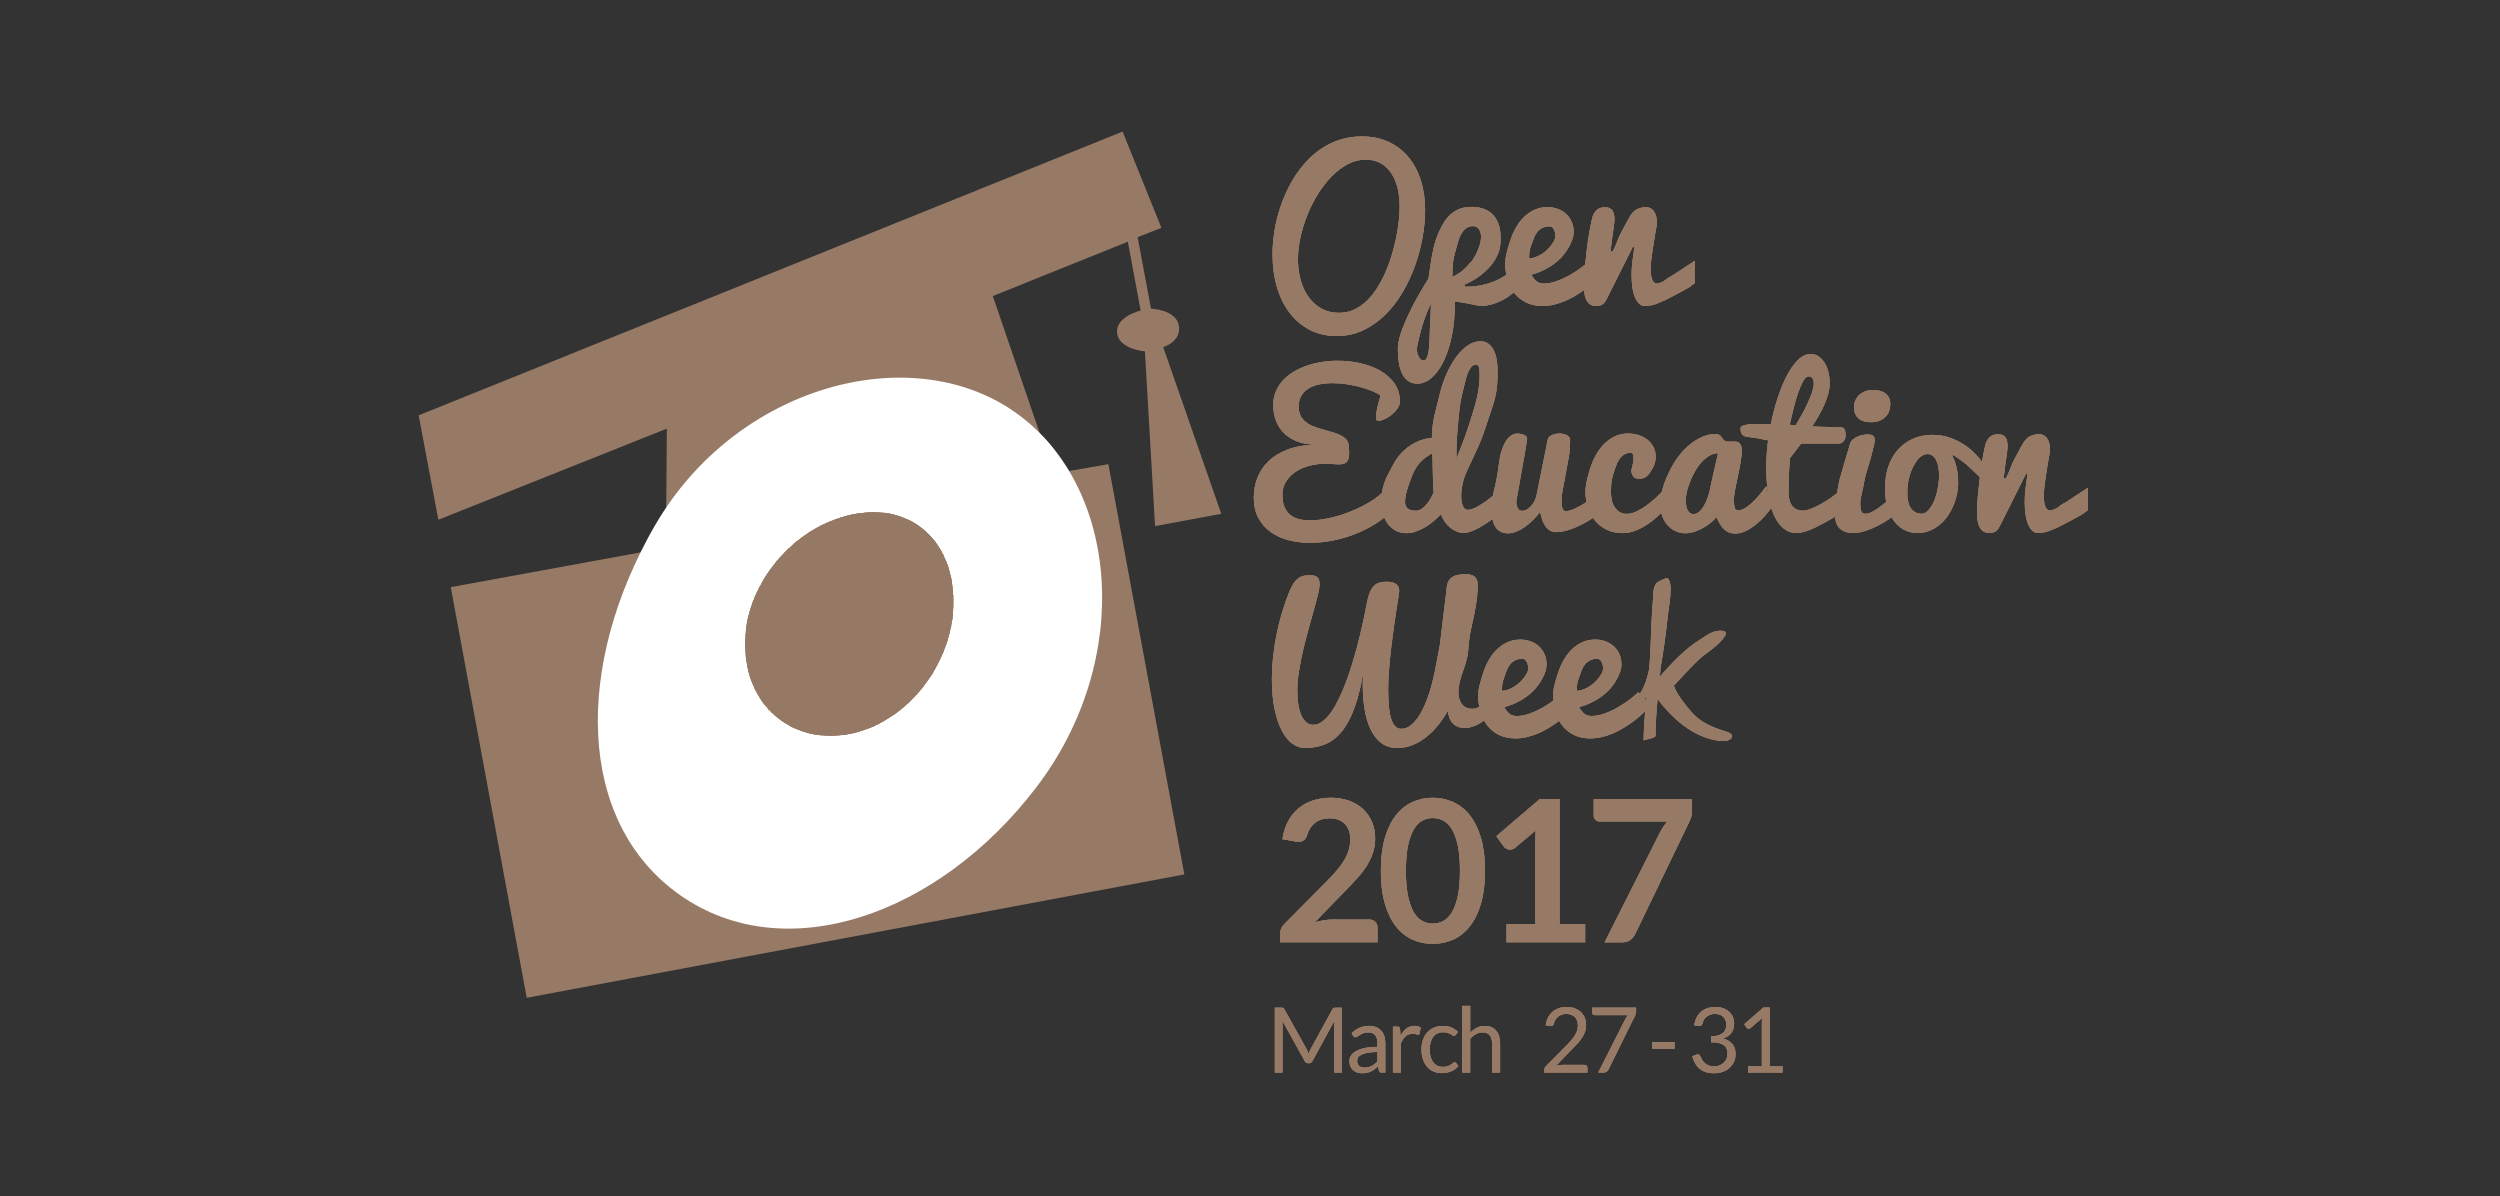 <?xml version="1.0" encoding="utf-8"?>
<!-- Generator: Adobe Illustrator 15.0.0, SVG Export Plug-In . SVG Version: 6.00 Build 0)  -->
<!DOCTYPE svg PUBLIC "-//W3C//DTD SVG 1.1//EN" "http://www.w3.org/Graphics/SVG/1.1/DTD/svg11.dtd">
<svg version="1.1" id="Layer_1" xmlns="http://www.w3.org/2000/svg" xmlns:xlink="http://www.w3.org/1999/xlink" x="0px" y="0px"
	 width="209px" height="100px" viewBox="0 0 209 100" enable-background="new 0 0 209 100" xml:space="preserve">
<rect x="0" y="0" width="209" height="100" fill="#333333" stroke="none"/>
<g>
	<defs>
		<path id="SVGID_1_" d="M109.322,87.894c0.026,0.066,0.052,0.134,0.077,0.202c0.025-0.07,0.051-0.138,0.079-0.202
			c0.026-0.064,0.058-0.129,0.094-0.194l1.823-3.332c0.031-0.058,0.066-0.093,0.102-0.105s0.085-0.019,0.15-0.019h0.537v5.419
			h-0.639V85.68c0-0.053,0.001-0.109,0.004-0.17c0.002-0.061,0.006-0.122,0.011-0.186l-1.845,3.388
			c-0.063,0.113-0.15,0.171-0.264,0.171h-0.105c-0.113,0-0.201-0.058-0.264-0.171l-1.887-3.399c0.008,0.066,0.014,0.131,0.018,0.193
			s0.005,0.121,0.005,0.174v3.982h-0.64v-5.419h0.537c0.066,0,0.117,0.006,0.151,0.019c0.035,0.013,0.069,0.048,0.103,0.105
			l1.86,3.335C109.264,87.763,109.295,87.826,109.322,87.894z"/>
	</defs>
	<use xlink:href="#SVGID_1_"  overflow="visible" fill-rule="evenodd" clip-rule="evenodd" fill="#977A66"/>
	<clipPath id="SVGID_2_">
		<use xlink:href="#SVGID_1_"  overflow="visible"/>
	</clipPath>
	<g clip-path="url(#SVGID_2_)">
		<defs>
			<rect id="SVGID_3_" x="35" y="11" width="140" height="80"/>
		</defs>
		<use xlink:href="#SVGID_3_"  overflow="visible" fill="#977A66"/>
		<clipPath id="SVGID_4_">
			<use xlink:href="#SVGID_3_"  overflow="visible"/>
		</clipPath>
		<rect x="101.579" y="79.243" clip-path="url(#SVGID_4_)" fill="#977A66" width="15.605" height="15.419"/>
	</g>
</g>
<g>
	<g>
		<g enable-background="new    ">
			<g>
				<g>
					<defs>
						<path id="SVGID_5_" d="M115.811,89.661h-0.297c-0.064,0-0.117-0.01-0.158-0.03c-0.039-0.021-0.065-0.063-0.078-0.128
							l-0.074-0.355c-0.102,0.091-0.199,0.172-0.295,0.243c-0.095,0.072-0.194,0.133-0.3,0.182c-0.105,0.05-0.218,0.087-0.337,0.111
							c-0.119,0.025-0.251,0.038-0.396,0.038c-0.147,0-0.286-0.021-0.416-0.062c-0.129-0.042-0.24-0.104-0.336-0.188
							c-0.096-0.083-0.171-0.188-0.227-0.316c-0.057-0.128-0.086-0.279-0.086-0.453c0-0.152,0.042-0.298,0.125-0.438
							c0.082-0.141,0.217-0.265,0.4-0.374c0.184-0.108,0.425-0.197,0.723-0.267c0.299-0.07,0.664-0.104,1.094-0.104v-0.301
							c0-0.299-0.062-0.526-0.189-0.679c-0.126-0.154-0.312-0.23-0.562-0.23c-0.163,0-0.3,0.021-0.411,0.062
							s-0.208,0.088-0.289,0.14c-0.082,0.052-0.152,0.099-0.211,0.14s-0.117,0.062-0.176,0.062c-0.045,0-0.084-0.012-0.117-0.036
							c-0.035-0.023-0.061-0.053-0.081-0.089l-0.12-0.215c0.21-0.204,0.438-0.356,0.68-0.458c0.244-0.101,0.514-0.151,0.809-0.151
							c0.213,0,0.402,0.036,0.567,0.106c0.166,0.07,0.305,0.169,0.417,0.295c0.113,0.126,0.199,0.278,0.256,0.458
							c0.058,0.179,0.087,0.375,0.087,0.59L115.811,89.661L115.811,89.661z M114.075,89.249c0.118,0,0.226-0.012,0.324-0.035
							c0.097-0.024,0.189-0.059,0.275-0.103c0.087-0.045,0.17-0.098,0.248-0.161c0.079-0.062,0.156-0.135,0.231-0.216v-0.789
							c-0.308,0-0.57,0.019-0.786,0.059c-0.215,0.039-0.391,0.09-0.525,0.153c-0.136,0.063-0.234,0.139-0.295,0.225
							c-0.062,0.086-0.093,0.183-0.093,0.289c0,0.102,0.017,0.189,0.049,0.263c0.032,0.074,0.077,0.134,0.132,0.181
							s0.119,0.082,0.195,0.103C113.906,89.238,113.987,89.249,114.075,89.249z"/>
					</defs>
					<use xlink:href="#SVGID_5_"  overflow="visible" fill-rule="evenodd" clip-rule="evenodd" fill="#977A66"/>
					<clipPath id="SVGID_6_">
						<use xlink:href="#SVGID_5_"  overflow="visible"/>
					</clipPath>
					<g clip-path="url(#SVGID_6_)">
						<defs>
							<rect id="SVGID_7_" x="112" y="85" width="4" height="5"/>
						</defs>
						<use xlink:href="#SVGID_7_"  overflow="visible" fill="#977A66"/>
						<clipPath id="SVGID_8_">
							<use xlink:href="#SVGID_7_"  overflow="visible"/>
						</clipPath>
						<rect x="107.811" y="80.763" clip-path="url(#SVGID_8_)" fill="#977A66" width="13.001" height="13.959"/>
					</g>
				</g>
			</g>
		</g>
	</g>
</g>
<g>
	<defs>
		<path id="SVGID_9_" d="M116.451,89.661v-3.83h0.384c0.072,0,0.123,0.015,0.15,0.041c0.027,0.028,0.045,0.076,0.056,0.145
			l0.045,0.598c0.13-0.268,0.292-0.477,0.483-0.626s0.416-0.225,0.674-0.225c0.105,0,0.201,0.012,0.287,0.035
			c0.084,0.024,0.164,0.058,0.236,0.1l-0.086,0.503c-0.018,0.063-0.057,0.095-0.117,0.095c-0.035,0-0.089-0.012-0.161-0.035
			c-0.073-0.024-0.175-0.036-0.306-0.036c-0.232,0-0.428,0.067-0.584,0.204s-0.287,0.334-0.393,0.594v2.438H116.451z"/>
	</defs>
	<use xlink:href="#SVGID_9_"  overflow="visible" fill-rule="evenodd" clip-rule="evenodd" fill="#977A66"/>
	<clipPath id="SVGID_10_">
		<use xlink:href="#SVGID_9_"  overflow="visible"/>
	</clipPath>
	<g clip-path="url(#SVGID_10_)">
		<defs>
			<rect id="SVGID_11_" x="35" y="11" width="140" height="80"/>
		</defs>
		<use xlink:href="#SVGID_11_"  overflow="visible" fill="#977A66"/>
		<clipPath id="SVGID_12_">
			<use xlink:href="#SVGID_11_"  overflow="visible"/>
		</clipPath>
		<rect x="111.451" y="80.764" clip-path="url(#SVGID_12_)" fill="#977A66" width="12.315" height="13.897"/>
	</g>
</g>
<g>
	<defs>
		<path id="SVGID_13_" d="M121.702,86.512c-0.02,0.028-0.04,0.049-0.061,0.064c-0.02,0.015-0.049,0.022-0.086,0.022
			s-0.078-0.016-0.123-0.047c-0.043-0.031-0.099-0.066-0.166-0.104c-0.068-0.037-0.15-0.072-0.246-0.104
			c-0.098-0.031-0.215-0.048-0.355-0.048c-0.186,0-0.35,0.034-0.492,0.101c-0.144,0.066-0.264,0.163-0.359,0.289
			s-0.169,0.279-0.218,0.458c-0.05,0.179-0.073,0.38-0.073,0.602c0,0.231,0.025,0.438,0.078,0.617
			c0.053,0.181,0.127,0.331,0.223,0.454c0.095,0.122,0.211,0.216,0.348,0.279c0.137,0.064,0.289,0.097,0.461,0.097
			c0.162,0,0.297-0.02,0.401-0.059c0.105-0.039,0.192-0.082,0.263-0.13c0.07-0.049,0.129-0.091,0.174-0.131
			c0.045-0.039,0.09-0.059,0.135-0.059c0.058,0,0.1,0.021,0.129,0.064l0.188,0.246c-0.166,0.204-0.373,0.354-0.621,0.448
			s-0.51,0.142-0.785,0.142c-0.238,0-0.459-0.044-0.663-0.133c-0.205-0.088-0.382-0.216-0.532-0.384
			c-0.15-0.167-0.27-0.373-0.355-0.618c-0.086-0.244-0.129-0.522-0.129-0.835c0-0.285,0.039-0.549,0.117-0.791
			c0.079-0.241,0.195-0.45,0.347-0.625s0.339-0.312,0.562-0.41s0.479-0.147,0.767-0.147c0.267,0,0.501,0.044,0.707,0.13
			c0.206,0.087,0.388,0.21,0.545,0.369L121.702,86.512z"/>
	</defs>
	<use xlink:href="#SVGID_13_"  overflow="visible" fill-rule="evenodd" clip-rule="evenodd" fill="#977A66"/>
	<clipPath id="SVGID_14_">
		<use xlink:href="#SVGID_13_"  overflow="visible"/>
	</clipPath>
	<g clip-path="url(#SVGID_14_)">
		<defs>
			<rect id="SVGID_15_" x="35" y="11" width="140" height="80"/>
		</defs>
		<use xlink:href="#SVGID_15_"  overflow="visible" fill="#977A66"/>
		<clipPath id="SVGID_16_">
			<use xlink:href="#SVGID_15_"  overflow="visible"/>
		</clipPath>
		<rect x="113.834" y="80.771" clip-path="url(#SVGID_16_)" fill="#977A66" width="13.085" height="13.943"/>
	</g>
</g>
<g>
	<defs>
		<path id="SVGID_17_" d="M122.239,89.661v-5.569h0.67v2.253c0.162-0.174,0.342-0.312,0.541-0.417
			c0.197-0.104,0.426-0.157,0.684-0.157c0.207,0,0.391,0.034,0.551,0.104c0.158,0.07,0.291,0.168,0.398,0.295
			c0.105,0.128,0.188,0.28,0.242,0.46s0.083,0.376,0.083,0.594v2.438h-0.669v-2.438c0-0.29-0.066-0.516-0.197-0.675
			c-0.132-0.16-0.333-0.24-0.604-0.24c-0.197,0-0.383,0.048-0.555,0.144s-0.33,0.226-0.475,0.39v2.82H122.239z"/>
	</defs>
	<use xlink:href="#SVGID_17_"  overflow="visible" fill-rule="evenodd" clip-rule="evenodd" fill="#977A66"/>
	<clipPath id="SVGID_18_">
		<use xlink:href="#SVGID_17_"  overflow="visible"/>
	</clipPath>
	<g clip-path="url(#SVGID_18_)">
		<defs>
			<rect id="SVGID_19_" x="35" y="11" width="140" height="80"/>
		</defs>
		<use xlink:href="#SVGID_19_"  overflow="visible" fill="#977A66"/>
		<clipPath id="SVGID_20_">
			<use xlink:href="#SVGID_19_"  overflow="visible"/>
		</clipPath>
		<rect x="117.239" y="79.092" clip-path="url(#SVGID_20_)" fill="#977A66" width="13.168" height="15.569"/>
	</g>
</g>
<g>
	<defs>
		<path id="SVGID_21_" d="M130.979,84.183c0.227,0,0.44,0.033,0.639,0.102c0.197,0.068,0.369,0.168,0.513,0.297
			c0.144,0.13,0.258,0.288,0.341,0.475c0.082,0.187,0.123,0.398,0.123,0.635c0,0.202-0.029,0.389-0.09,0.561
			c-0.061,0.171-0.142,0.335-0.244,0.493c-0.104,0.157-0.222,0.31-0.355,0.457s-0.276,0.299-0.426,0.452l-1.418,1.46
			c0.1-0.028,0.201-0.051,0.305-0.066c0.102-0.017,0.201-0.024,0.297-0.024h1.804c0.073,0,0.13,0.021,0.173,0.063
			c0.043,0.044,0.064,0.099,0.064,0.167v0.408h-3.594v-0.23c0-0.048,0.01-0.097,0.028-0.147c0.019-0.05,0.05-0.097,0.093-0.14
			l1.725-1.743c0.143-0.146,0.273-0.287,0.391-0.422c0.117-0.134,0.219-0.271,0.303-0.406s0.148-0.273,0.193-0.414
			c0.046-0.14,0.068-0.289,0.068-0.448c0-0.158-0.025-0.298-0.075-0.417c-0.05-0.12-0.119-0.219-0.207-0.297
			c-0.089-0.078-0.19-0.137-0.308-0.177c-0.119-0.038-0.245-0.058-0.381-0.058c-0.135,0-0.26,0.02-0.375,0.06
			c-0.115,0.041-0.218,0.097-0.307,0.169c-0.09,0.071-0.164,0.157-0.227,0.255c-0.061,0.099-0.104,0.207-0.129,0.325
			c-0.02,0.073-0.051,0.126-0.09,0.159c-0.041,0.032-0.094,0.049-0.158,0.049c-0.013,0-0.025,0-0.039-0.002
			c-0.014-0.001-0.029-0.003-0.047-0.006l-0.35-0.061c0.035-0.247,0.103-0.465,0.203-0.656c0.1-0.189,0.227-0.35,0.381-0.478
			s0.331-0.227,0.531-0.293C130.533,84.216,130.749,84.183,130.979,84.183"/>
	</defs>
	<use xlink:href="#SVGID_21_"  overflow="visible" fill-rule="evenodd" clip-rule="evenodd" fill="#977A66"/>
	<clipPath id="SVGID_22_">
		<use xlink:href="#SVGID_21_"  overflow="visible"/>
	</clipPath>
	<g clip-path="url(#SVGID_22_)">
		<defs>
			<rect id="SVGID_23_" x="35" y="11" width="140" height="80"/>
		</defs>
		<use xlink:href="#SVGID_23_"  overflow="visible" fill="#977A66"/>
		<clipPath id="SVGID_24_">
			<use xlink:href="#SVGID_23_"  overflow="visible"/>
		</clipPath>
		<rect x="124.11" y="79.183" clip-path="url(#SVGID_24_)" fill="#977A66" width="13.594" height="15.479"/>
	</g>
</g>
<g>
	<defs>
		<path id="SVGID_25_" d="M136.778,84.243v0.302c0,0.087-0.01,0.157-0.028,0.212c-0.019,0.056-0.038,0.103-0.058,0.14l-2.229,4.526
			c-0.033,0.065-0.078,0.121-0.137,0.168c-0.057,0.047-0.135,0.07-0.232,0.07h-0.478l2.263-4.47c0.033-0.062,0.066-0.12,0.1-0.174
			c0.034-0.053,0.072-0.104,0.115-0.151h-2.812c-0.042,0-0.08-0.017-0.114-0.051s-0.051-0.072-0.051-0.115v-0.458L136.778,84.243
			L136.778,84.243z"/>
	</defs>
	<use xlink:href="#SVGID_25_"  overflow="visible" fill-rule="evenodd" clip-rule="evenodd" fill="#977A66"/>
	<clipPath id="SVGID_26_">
		<use xlink:href="#SVGID_25_"  overflow="visible"/>
	</clipPath>
	<g clip-path="url(#SVGID_26_)">
		<defs>
			<rect id="SVGID_27_" x="35" y="11" width="140" height="80"/>
		</defs>
		<use xlink:href="#SVGID_27_"  overflow="visible" fill="#977A66"/>
		<clipPath id="SVGID_28_">
			<use xlink:href="#SVGID_27_"  overflow="visible"/>
		</clipPath>
		<rect x="128.117" y="79.242" clip-path="url(#SVGID_28_)" fill="#977A66" width="13.661" height="15.419"/>
	</g>
</g>
<g>
	<defs>
		<rect id="SVGID_29_" x="138.139" y="87.109" width="1.857" height="0.57"/>
	</defs>
	<use xlink:href="#SVGID_29_"  overflow="visible" fill-rule="evenodd" clip-rule="evenodd" fill="#977A66"/>
	<clipPath id="SVGID_30_">
		<use xlink:href="#SVGID_29_"  overflow="visible"/>
	</clipPath>
	<g clip-path="url(#SVGID_30_)">
		<defs>
			<rect id="SVGID_31_" x="35" y="11" width="140" height="79"/>
		</defs>
		<use xlink:href="#SVGID_31_"  overflow="visible" fill="#977A66"/>
		<clipPath id="SVGID_32_">
			<use xlink:href="#SVGID_31_"  overflow="visible"/>
		</clipPath>
		<rect x="133.139" y="82.109" clip-path="url(#SVGID_32_)" fill="#977A66" width="11.857" height="10.57"/>
	</g>
</g>
<g>
	<defs>
		<path id="SVGID_33_" d="M143.401,84.183c0.229,0,0.438,0.032,0.632,0.098c0.192,0.066,0.358,0.159,0.497,0.28
			c0.141,0.121,0.248,0.267,0.326,0.438s0.116,0.361,0.116,0.571c0,0.172-0.022,0.324-0.065,0.459
			c-0.045,0.135-0.106,0.253-0.188,0.355c-0.082,0.102-0.18,0.188-0.296,0.26c-0.115,0.069-0.244,0.126-0.388,0.169
			c0.352,0.094,0.615,0.25,0.792,0.469c0.177,0.22,0.265,0.494,0.265,0.824c0,0.25-0.047,0.475-0.141,0.674
			s-0.223,0.369-0.385,0.508c-0.164,0.141-0.354,0.248-0.57,0.322s-0.449,0.111-0.697,0.111c-0.285,0-0.529-0.036-0.732-0.108
			c-0.203-0.071-0.375-0.17-0.516-0.296c-0.141-0.127-0.255-0.275-0.346-0.448c-0.09-0.173-0.166-0.36-0.229-0.562l0.285-0.121
			c0.053-0.023,0.105-0.034,0.158-0.034c0.049,0,0.094,0.011,0.133,0.032s0.068,0.056,0.088,0.1
			c0.006,0.011,0.011,0.021,0.016,0.033c0.006,0.011,0.011,0.023,0.016,0.035c0.035,0.073,0.078,0.155,0.127,0.248
			c0.051,0.092,0.118,0.178,0.203,0.259c0.086,0.081,0.191,0.148,0.318,0.204c0.126,0.056,0.283,0.083,0.471,0.083
			c0.188,0,0.354-0.03,0.495-0.092c0.142-0.062,0.259-0.143,0.353-0.24c0.095-0.099,0.166-0.209,0.213-0.329
			c0.047-0.122,0.071-0.241,0.071-0.359c0-0.146-0.02-0.28-0.058-0.401c-0.039-0.121-0.109-0.226-0.211-0.314
			c-0.102-0.087-0.242-0.156-0.42-0.208c-0.18-0.05-0.41-0.075-0.69-0.075v-0.491c0.228,0,0.423-0.024,0.585-0.072
			c0.161-0.048,0.293-0.113,0.396-0.196c0.102-0.084,0.177-0.183,0.223-0.299c0.047-0.116,0.07-0.244,0.07-0.386
			c0-0.156-0.024-0.293-0.074-0.408c-0.049-0.116-0.115-0.212-0.201-0.288c-0.085-0.076-0.186-0.132-0.302-0.17
			c-0.116-0.037-0.243-0.057-0.378-0.057s-0.261,0.021-0.377,0.061c-0.114,0.04-0.217,0.097-0.306,0.168
			c-0.089,0.072-0.163,0.157-0.224,0.257s-0.105,0.208-0.135,0.323c-0.021,0.073-0.051,0.126-0.091,0.158
			c-0.04,0.033-0.091,0.049-0.154,0.049c-0.013,0-0.026,0-0.04-0.002c-0.014-0.001-0.029-0.003-0.047-0.005l-0.349-0.061
			c0.035-0.246,0.103-0.465,0.203-0.655c0.1-0.19,0.227-0.35,0.382-0.479c0.153-0.128,0.33-0.226,0.529-0.293
			C142.956,84.216,143.17,84.183,143.401,84.183"/>
	</defs>
	<use xlink:href="#SVGID_33_"  overflow="visible" fill-rule="evenodd" clip-rule="evenodd" fill="#977A66"/>
	<clipPath id="SVGID_34_">
		<use xlink:href="#SVGID_33_"  overflow="visible"/>
	</clipPath>
	<g clip-path="url(#SVGID_34_)">
		<defs>
			<rect id="SVGID_35_" x="35" y="11" width="140" height="79"/>
		</defs>
		<use xlink:href="#SVGID_35_"  overflow="visible" fill="#977A66"/>
		<clipPath id="SVGID_36_">
			<use xlink:href="#SVGID_35_"  overflow="visible"/>
		</clipPath>
		<rect x="136.477" y="79.183" clip-path="url(#SVGID_36_)" fill="#977A66" width="13.615" height="15.539"/>
	</g>
</g>
<g>
	<defs>
		<path id="SVGID_37_" d="M146.133,89.146h1.158v-3.693c0-0.111,0.004-0.223,0.011-0.337l-0.962,0.828
			c-0.025,0.021-0.051,0.034-0.075,0.043c-0.025,0.009-0.05,0.014-0.071,0.014c-0.038,0-0.072-0.008-0.102-0.024
			c-0.03-0.017-0.053-0.036-0.068-0.059l-0.21-0.291l1.601-1.396h0.545v4.915h1.061v0.515h-2.887V89.146z"/>
	</defs>
	<use xlink:href="#SVGID_37_"  overflow="visible" fill-rule="evenodd" clip-rule="evenodd" fill="#977A66"/>
	<clipPath id="SVGID_38_">
		<use xlink:href="#SVGID_37_"  overflow="visible"/>
	</clipPath>
	<g clip-path="url(#SVGID_38_)">
		<defs>
			<rect id="SVGID_39_" x="35" y="11" width="140" height="79"/>
		</defs>
		<use xlink:href="#SVGID_39_"  overflow="visible" fill="#977A66"/>
		<clipPath id="SVGID_40_">
			<use xlink:href="#SVGID_39_"  overflow="visible"/>
		</clipPath>
		<rect x="140.814" y="79.231" clip-path="url(#SVGID_40_)" fill="#977A66" width="13.206" height="15.43"/>
	</g>
</g>
<g>
	<defs>
		<path id="SVGID_41_" d="M122.471,23.974c0.557,0,1.064-0.053,1.523-0.161c0.459-0.107,0.875-0.254,1.249-0.438
			c0.374-0.183,0.711-0.396,1.013-0.642c0.302-0.246,0.574-0.508,0.818-0.789l0.091,1.852c-0.177,0.231-0.392,0.456-0.644,0.673
			c-0.252,0.216-0.527,0.406-0.826,0.57c-0.299,0.163-0.613,0.294-0.942,0.392s-0.654,0.146-0.976,0.146
			c-0.038,0-0.086-0.006-0.145-0.018c-0.059-0.013-0.158-0.033-0.303-0.063c-0.143-0.03-0.348-0.07-0.615-0.121
			c-0.268-0.052-0.631-0.113-1.088-0.185v0.15c0,1.018-0.087,1.941-0.261,2.772c-0.174,0.829-0.406,1.538-0.696,2.126
			c-0.292,0.587-0.625,1.039-1.001,1.358c-0.376,0.318-0.768,0.478-1.172,0.478c-0.315,0-0.579-0.078-0.789-0.235
			s-0.378-0.369-0.502-0.635c-0.125-0.267-0.214-0.577-0.267-0.934s-0.078-0.732-0.078-1.131c0-0.23,0.035-0.492,0.107-0.782
			c0.072-0.291,0.17-0.595,0.291-0.914c0.122-0.318,0.259-0.643,0.41-0.973c0.152-0.33,0.309-0.649,0.47-0.96
			c0.376-0.722,0.806-1.466,1.287-2.233c0.062-0.42,0.124-0.852,0.188-1.294c0.065-0.441,0.146-0.875,0.246-1.301
			s0.253-0.872,0.46-1.339c0.207-0.468,0.429-0.842,0.664-1.124s0.519-0.506,0.848-0.672s0.726-0.249,1.191-0.249
			c0.337,0,0.653,0.047,0.945,0.14c0.294,0.092,0.55,0.242,0.772,0.449c0.221,0.208,0.395,0.476,0.521,0.803
			c0.127,0.328,0.19,0.73,0.19,1.207c0,0.507-0.056,0.902-0.165,1.188c-0.166,0.426-0.381,0.795-0.643,1.107
			c-0.263,0.313-0.574,0.605-0.937,0.878s-0.792,0.516-1.289,0.731L122.471,23.974z M118.448,29.24c0,0.045,0.01,0.117,0.028,0.217
			c0.02,0.1,0.052,0.198,0.097,0.299c0.044,0.1,0.102,0.188,0.174,0.266s0.16,0.116,0.266,0.116c0.094,0,0.172-0.051,0.232-0.153
			c0.062-0.104,0.11-0.24,0.149-0.412c0.038-0.171,0.066-0.365,0.083-0.58c0.017-0.217,0.029-0.438,0.039-0.665
			c0.01-0.228,0.016-0.448,0.02-0.664c0.002-0.217,0.01-0.41,0.021-0.582c0.018-0.299,0.03-0.553,0.039-0.76
			c0.009-0.208,0.016-0.381,0.021-0.519c0.006-0.156,0.012-0.291,0.018-0.405c-0.105,0.183-0.208,0.396-0.309,0.638
			c-0.099,0.241-0.193,0.493-0.281,0.754c-0.089,0.262-0.169,0.523-0.24,0.784c-0.072,0.262-0.135,0.504-0.188,0.729
			s-0.094,0.42-0.125,0.584C118.462,29.051,118.448,29.169,118.448,29.24z M121.418,23.157c0.332-0.162,0.62-0.342,0.864-0.541
			c0.232-0.199,0.438-0.412,0.614-0.639c0.072-0.012,0.244-0.26,0.516-0.744c0.182-0.416,0.299-0.733,0.349-0.954
			c0.028-0.118,0.046-0.258,0.054-0.417c0.009-0.159-0.008-0.309-0.049-0.448c-0.041-0.141-0.113-0.26-0.215-0.359
			c-0.104-0.1-0.244-0.15-0.427-0.15c-0.206,0-0.385,0.056-0.54,0.166s-0.289,0.26-0.403,0.449c-0.113,0.188-0.208,0.412-0.282,0.67
			c-0.074,0.259-0.164,0.579-0.266,0.959c-0.104,0.38-0.164,0.73-0.185,1.051S121.418,22.84,121.418,23.157z"/>
	</defs>
	<use xlink:href="#SVGID_41_"  overflow="visible" fill-rule="evenodd" clip-rule="evenodd" fill="#977A66"/>
	<clipPath id="SVGID_42_">
		<use xlink:href="#SVGID_41_"  overflow="visible"/>
	</clipPath>
	<g clip-path="url(#SVGID_42_)">
		<defs>
			<rect id="SVGID_43_" x="35" y="11" width="140" height="79"/>
		</defs>
		<use xlink:href="#SVGID_43_"  overflow="visible" fill="#977A66"/>
		<clipPath id="SVGID_44_">
			<use xlink:href="#SVGID_43_"  overflow="visible"/>
		</clipPath>
		<rect x="111.862" y="12.3" clip-path="url(#SVGID_44_)" fill="#977A66" width="20.304" height="24.775"/>
	</g>
</g>
<g>
	<defs>
		<path id="SVGID_45_" d="M128.938,25.578c-0.518,0-0.969-0.097-1.356-0.289s-0.71-0.452-0.97-0.777
			c-0.258-0.326-0.451-0.703-0.581-1.131c-0.129-0.429-0.192-0.878-0.192-1.348c0-0.308,0.057-0.675,0.172-1.101
			c0.116-0.426,0.236-0.804,0.359-1.134c0.124-0.329,0.279-0.644,0.467-0.943s0.406-0.563,0.656-0.792
			c0.251-0.228,0.531-0.409,0.843-0.543c0.312-0.136,0.656-0.203,1.036-0.203c0.311,0,0.599,0.051,0.864,0.15
			c0.267,0.1,0.497,0.24,0.694,0.421c0.196,0.182,0.351,0.399,0.461,0.655c0.111,0.256,0.166,0.542,0.166,0.859
			c0,0.337-0.111,0.716-0.336,1.135c-0.226,0.419-0.487,0.779-0.787,1.078c-0.299,0.3-0.655,0.566-1.069,0.8
			c-0.413,0.234-0.86,0.417-1.343,0.547c0.082,0.147,0.164,0.271,0.245,0.368c0.081,0.099,0.163,0.175,0.246,0.229
			c0.083,0.055,0.171,0.093,0.263,0.114s0.189,0.033,0.296,0.033c0.333,0,0.683-0.065,1.05-0.196c0.369-0.13,0.727-0.294,1.076-0.49
			c0.348-0.195,0.678-0.409,0.988-0.641c0.309-0.231,0.572-0.45,0.788-0.657l1.071,1.094c-0.487,0.522-1.005,0.983-1.553,1.386
			c-0.238,0.171-0.494,0.341-0.768,0.508c-0.275,0.165-0.562,0.313-0.863,0.442c-0.303,0.129-0.615,0.232-0.939,0.31
			S129.271,25.578,128.938,25.578 M127.831,21.6c0.199,0,0.418-0.05,0.653-0.151c0.237-0.101,0.456-0.229,0.659-0.388
			c0.203-0.157,0.4-0.37,0.596-0.637c0.194-0.267,0.291-0.487,0.291-0.661c0-0.245-0.045-0.446-0.137-0.604
			s-0.205-0.236-0.338-0.236c-0.238,0-0.443,0.043-0.613,0.13c-0.168,0.087-0.311,0.2-0.424,0.34
			c-0.114,0.138-0.206,0.296-0.275,0.473s-0.15,0.396-0.242,0.658c-0.092,0.261-0.143,0.476-0.154,0.645
			C127.835,21.336,127.831,21.479,127.831,21.6"/>
	</defs>
	<use xlink:href="#SVGID_45_"  overflow="visible" fill-rule="evenodd" clip-rule="evenodd" fill="#977A66"/>
	<clipPath id="SVGID_46_">
		<use xlink:href="#SVGID_45_"  overflow="visible"/>
	</clipPath>
	<g clip-path="url(#SVGID_46_)">
		<defs>
			<rect id="SVGID_47_" x="35" y="11" width="140" height="79"/>
		</defs>
		<use xlink:href="#SVGID_47_"  overflow="visible" fill="#977A66"/>
		<clipPath id="SVGID_48_">
			<use xlink:href="#SVGID_47_"  overflow="visible"/>
		</clipPath>
		<rect x="120.838" y="12.317" clip-path="url(#SVGID_48_)" fill="#977A66" width="18.207" height="18.261"/>
	</g>
</g>
<g>
	<defs>
		<path id="SVGID_49_" d="M132.413,23.832c0-0.367,0.022-0.792,0.066-1.273c0.045-0.481,0.1-1.011,0.167-1.587
			c0.065-0.576,0.141-1.096,0.224-1.558s0.164-0.857,0.241-1.186c0.06-0.257,0.178-0.471,0.353-0.644s0.41-0.259,0.71-0.259
			s0.506,0.092,0.622,0.275c0.117,0.185,0.175,0.43,0.175,0.735c0,0.084-0.009,0.196-0.024,0.338
			c-0.018,0.143-0.037,0.298-0.062,0.468s-0.052,0.345-0.079,0.526c-0.028,0.182-0.054,0.387-0.079,0.618s-0.046,0.403-0.062,0.518
			c-0.016,0.114-0.024,0.19-0.024,0.229h0.166c0.033-0.061,0.086-0.159,0.157-0.296c0.072-0.137,0.155-0.333,0.25-0.589
			c0.094-0.257,0.194-0.483,0.303-0.681c0.107-0.198,0.209-0.388,0.303-0.568s0.18-0.341,0.258-0.479
			c0.076-0.14,0.135-0.242,0.174-0.31c0.178-0.301,0.379-0.507,0.605-0.618c0.229-0.111,0.479-0.167,0.756-0.167
			c0.277,0,0.498,0.117,0.66,0.351c0.164,0.233,0.246,0.558,0.246,0.97c0,0.061-0.014,0.164-0.038,0.309s-0.057,0.317-0.096,0.518
			s-0.081,0.46-0.128,0.777c-0.048,0.317-0.091,0.602-0.129,0.852c-0.039,0.251-0.07,0.498-0.096,0.743s-0.037,0.471-0.037,0.677
			c0,0.346,0.043,0.629,0.129,0.852c0.085,0.223,0.219,0.335,0.402,0.335c0.066,0,0.16-0.025,0.282-0.075
			c0.183-0.067,0.299-0.126,0.349-0.176c0.243-0.188,0.371-0.281,0.382-0.275c0.017,0.006,0.202-0.106,0.556-0.335
			c0.443-0.283,0.973-0.631,1.586-1.043l-0.008,1.87l-0.416,0.317c-0.032,0.028-0.293,0.173-0.779,0.435
			c-0.703,0.379-1.144,0.606-1.32,0.685c-0.432,0.195-0.701,0.307-0.806,0.334c-0.276,0.09-0.567,0.134-0.872,0.134
			s-0.561-0.222-0.768-0.664c-0.208-0.442-0.312-1.09-0.312-1.941c0-0.334,0.022-0.694,0.066-1.082
			c0.044-0.386,0.101-0.803,0.166-1.248h-0.132l-2.176,4.343c-0.117,0.233-0.241,0.39-0.374,0.468
			c-0.139,0.083-0.299,0.125-0.481,0.125c-0.228,0-0.41-0.049-0.549-0.146c-0.139-0.097-0.244-0.229-0.318-0.393
			c-0.075-0.164-0.125-0.351-0.15-0.56C132.426,24.271,132.413,24.055,132.413,23.832"/>
	</defs>
	<use xlink:href="#SVGID_49_"  overflow="visible" fill-rule="evenodd" clip-rule="evenodd" fill="#977A66"/>
	<clipPath id="SVGID_50_">
		<use xlink:href="#SVGID_49_"  overflow="visible"/>
	</clipPath>
	<g clip-path="url(#SVGID_50_)">
		<defs>
			<rect id="SVGID_51_" x="35" y="11" width="140" height="79"/>
		</defs>
		<use xlink:href="#SVGID_51_"  overflow="visible" fill="#977A66"/>
		<clipPath id="SVGID_52_">
			<use xlink:href="#SVGID_51_"  overflow="visible"/>
		</clipPath>
		<rect x="127.413" y="12.326" clip-path="url(#SVGID_52_)" fill="#977A66" width="19.266" height="18.252"/>
	</g>
</g>
<g>
	<defs>
		<path id="SVGID_53_" d="M111.748,28.092c-0.825,0-1.567-0.169-2.229-0.505c-0.66-0.337-1.225-0.808-1.689-1.411
			c-0.465-0.605-0.822-1.324-1.071-2.16c-0.249-0.837-0.374-1.754-0.374-2.753c0-0.538,0.039-1.09,0.116-1.655
			c0.077-0.566,0.196-1.131,0.354-1.693c0.157-0.563,0.354-1.115,0.589-1.656c0.236-0.54,0.51-1.052,0.822-1.533
			c0.312-0.482,0.663-0.926,1.051-1.332c0.387-0.406,0.814-0.757,1.282-1.051c0.468-0.295,0.972-0.524,1.512-0.689
			s1.119-0.248,1.739-0.248c0.83,0,1.573,0.151,2.229,0.453c0.656,0.302,1.211,0.726,1.662,1.269c0.45,0.543,0.797,1.19,1.037,1.943
			s0.361,1.583,0.361,2.49c0,0.744-0.074,1.52-0.221,2.327s-0.361,1.601-0.643,2.381c-0.283,0.779-0.635,1.522-1.055,2.228
			c-0.421,0.705-0.905,1.323-1.453,1.856s-1.158,0.956-1.831,1.27C113.263,27.935,112.534,28.092,111.748,28.092 M111.947,26.153
			c0.442,0,0.854-0.087,1.237-0.261c0.381-0.174,0.732-0.412,1.051-0.715c0.317-0.303,0.608-0.658,0.871-1.065
			s0.497-0.843,0.702-1.309c0.204-0.466,0.384-0.948,0.535-1.448s0.278-0.993,0.378-1.481s0.173-0.958,0.22-1.41
			s0.071-0.862,0.071-1.233c0-0.538-0.059-1.045-0.175-1.519c-0.116-0.475-0.292-0.888-0.526-1.238
			c-0.236-0.351-0.532-0.627-0.889-0.829c-0.357-0.202-0.773-0.303-1.25-0.303c-0.51,0-1.002,0.125-1.479,0.374
			c-0.476,0.25-0.924,0.587-1.345,1.011c-0.421,0.423-0.806,0.915-1.154,1.474c-0.349,0.558-0.647,1.146-0.896,1.763
			s-0.442,1.246-0.581,1.886s-0.208,1.251-0.208,1.836c0,0.634,0.079,1.224,0.237,1.771c0.157,0.547,0.385,1.02,0.68,1.418
			c0.297,0.398,0.657,0.712,1.08,0.938C110.93,26.04,111.41,26.153,111.947,26.153"/>
	</defs>
	<use xlink:href="#SVGID_53_"  overflow="visible" fill-rule="evenodd" clip-rule="evenodd" fill="#977A66"/>
	<clipPath id="SVGID_54_">
		<use xlink:href="#SVGID_53_"  overflow="visible"/>
	</clipPath>
	<g clip-path="url(#SVGID_54_)">
		<defs>
			<rect id="SVGID_55_" x="35" y="11" width="140" height="79"/>
		</defs>
		<use xlink:href="#SVGID_55_"  overflow="visible" fill="#977A66"/>
		<clipPath id="SVGID_56_">
			<use xlink:href="#SVGID_55_"  overflow="visible"/>
		</clipPath>
		<rect x="101.383" y="6.404" clip-path="url(#SVGID_56_)" fill="#977A66" width="22.754" height="26.688"/>
	</g>
</g>
<g>
	<defs>
		<path id="SVGID_57_" d="M116.563,42.512c-0.453,0.475-0.961,0.89-1.527,1.246s-1.157,0.654-1.773,0.895
			c-0.617,0.24-1.243,0.421-1.879,0.543c-0.637,0.122-1.253,0.183-1.85,0.183c-0.646,0-1.256-0.075-1.826-0.226
			c-0.571-0.151-1.07-0.382-1.499-0.691c-0.428-0.311-0.767-0.703-1.017-1.179c-0.249-0.476-0.375-1.04-0.375-1.693
			c0-0.568,0.101-1.115,0.301-1.64c0.2-0.523,0.51-0.988,0.932-1.394c0.419-0.406,0.957-0.733,1.613-0.981
			c0.657-0.248,1.443-0.384,2.361-0.406c-0.602,0-1.127-0.087-1.577-0.264c-0.448-0.175-0.821-0.411-1.117-0.71
			c-0.296-0.298-0.519-0.646-0.665-1.044c-0.148-0.398-0.223-0.821-0.223-1.267c0-0.418,0.071-0.799,0.214-1.144
			c0.144-0.345,0.341-0.655,0.591-0.931c0.251-0.275,0.547-0.516,0.889-0.722s0.712-0.378,1.111-0.514
			c0.399-0.137,0.818-0.24,1.256-0.31c0.438-0.07,0.881-0.104,1.326-0.104c0.653-0.001,1.292,0.07,1.918,0.212
			c0.624,0.141,1.18,0.354,1.665,0.637c0.485,0.284,0.876,0.638,1.172,1.063c0.296,0.425,0.444,0.922,0.444,1.488
			c0,0.201-0.068,0.399-0.205,0.595s-0.3,0.37-0.489,0.523c-0.19,0.154-0.39,0.277-0.599,0.369
			c-0.209,0.093-0.384,0.138-0.523,0.138c-0.117,0-0.176-0.103-0.176-0.31c0-0.185,0.029-0.421,0.088-0.712
			c0.059-0.29,0.157-0.653,0.297-1.088c-0.15-0.123-0.371-0.246-0.662-0.368c-0.289-0.123-0.617-0.234-0.982-0.335
			s-0.755-0.183-1.168-0.247c-0.412-0.063-0.82-0.096-1.221-0.096c-0.375,0-0.731,0.034-1.072,0.101
			c-0.34,0.067-0.64,0.178-0.898,0.332c-0.26,0.153-0.466,0.355-0.619,0.607c-0.154,0.251-0.23,0.561-0.23,0.929
			c0,0.302,0.056,0.556,0.164,0.762c0.109,0.206,0.256,0.382,0.438,0.526c0.183,0.146,0.391,0.264,0.627,0.355
			c0.234,0.092,0.479,0.174,0.73,0.246s0.5,0.143,0.744,0.209s0.467,0.146,0.672,0.234s0.377,0.197,0.518,0.323
			c0.139,0.126,0.232,0.285,0.277,0.475c0.011,0.12,0.022,0.243,0.033,0.366c0.012,0.124,0.018,0.244,0.018,0.359
			c0,0.338-0.06,0.583-0.178,0.735c-0.117,0.153-0.348,0.229-0.691,0.23c-0.146,0-0.328-0.01-0.545-0.026
			c-0.217-0.016-0.422-0.024-0.62-0.024c-0.438,0-0.868,0.057-1.291,0.168c-0.422,0.111-0.801,0.276-1.136,0.496
			c-0.334,0.221-0.604,0.491-0.809,0.814c-0.207,0.322-0.309,0.698-0.309,1.127c0,0.407,0.059,0.746,0.176,1.017
			c0.117,0.271,0.277,0.49,0.48,0.655c0.204,0.166,0.444,0.283,0.721,0.354c0.278,0.07,0.577,0.105,0.897,0.104
			c0.396,0,0.812-0.037,1.247-0.113s0.868-0.181,1.301-0.314c0.432-0.133,0.854-0.29,1.264-0.473c0.41-0.181,0.79-0.376,1.143-0.585
			c0.351-0.21,0.66-0.43,0.928-0.66s0.475-0.463,0.619-0.696L116.563,42.512z"/>
	</defs>
	<use xlink:href="#SVGID_57_"  overflow="visible" fill-rule="evenodd" clip-rule="evenodd" fill="#977A66"/>
	<clipPath id="SVGID_58_">
		<use xlink:href="#SVGID_57_"  overflow="visible"/>
	</clipPath>
	<g clip-path="url(#SVGID_58_)">
		<defs>
			<rect id="SVGID_59_" x="35" y="11" width="140" height="79"/>
		</defs>
		<use xlink:href="#SVGID_59_"  overflow="visible" fill="#977A66"/>
		<clipPath id="SVGID_60_">
			<use xlink:href="#SVGID_59_"  overflow="visible"/>
		</clipPath>
		<rect x="99.817" y="25.16" clip-path="url(#SVGID_60_)" fill="#977A66" width="22.211" height="25.218"/>
	</g>
</g>
<g>
	<defs>
		<path id="SVGID_61_" d="M125.493,42.832c-0.393,0.325-0.779,0.615-1.161,0.87c-0.161,0.105-0.329,0.211-0.507,0.314
			c-0.177,0.104-0.352,0.195-0.522,0.275c-0.172,0.08-0.339,0.145-0.501,0.195c-0.161,0.051-0.31,0.075-0.443,0.075
			c-0.08,0-0.197-0.018-0.354-0.053s-0.326-0.108-0.51-0.217c-0.185-0.109-0.369-0.268-0.553-0.475
			c-0.185-0.207-0.345-0.482-0.48-0.824c-0.205,0.213-0.424,0.415-0.654,0.607c-0.229,0.192-0.469,0.358-0.715,0.501
			c-0.248,0.142-0.498,0.256-0.75,0.342s-0.506,0.128-0.762,0.128c-0.359,0-0.672-0.074-0.935-0.225s-0.481-0.351-0.656-0.602
			c-0.175-0.249-0.304-0.533-0.39-0.85c-0.087-0.318-0.129-0.646-0.129-0.984c0-0.361,0.045-0.727,0.136-1.098
			c0.091-0.37,0.224-0.729,0.398-1.077c0.174-0.348,0.368-0.711,0.581-1.089c0.213-0.379,0.494-0.724,0.846-1.035
			c0.352-0.311,0.713-0.546,1.083-0.703c0.371-0.159,0.767-0.258,1.188-0.298c0.017-0.724,0.093-1.36,0.228-1.911
			c0.137-0.552,0.283-1.145,0.439-1.78c0.156-0.635,0.358-1.22,0.605-1.754c0.248-0.534,0.52-0.997,0.814-1.387
			s0.609-0.695,0.943-0.915c0.333-0.22,0.679-0.33,1.035-0.33c0.26,0,0.481,0.068,0.664,0.205s0.33,0.318,0.444,0.544
			s0.195,0.487,0.245,0.786c0.051,0.299,0.075,0.606,0.075,0.924c0.001,0.198-0.001,0.402-0.005,0.612
			c-0.016,0.8-0.138,1.544-0.367,2.233c-0.229,0.688-0.455,1.369-0.68,2.042c-0.223,0.673-0.494,1.339-0.81,1.997
			c-0.483,1.008-0.792,1.692-0.923,2.053c-0.029,0.079-0.057,0.175-0.086,0.288c-0.029,0.112-0.057,0.234-0.082,0.367
			c-0.026,0.132-0.048,0.268-0.065,0.405c-0.017,0.138-0.025,0.271-0.025,0.4c0,0.163,0.01,0.318,0.028,0.465
			c0.02,0.146,0.05,0.277,0.094,0.394c0.043,0.114,0.102,0.206,0.174,0.273s0.163,0.102,0.271,0.102c0.104,0,0.22-0.021,0.344-0.064
			c0.125-0.042,0.256-0.099,0.395-0.172s0.277-0.156,0.419-0.249c0.141-0.093,0.278-0.187,0.411-0.282
			c0.305-0.225,0.623-0.48,0.954-0.767L125.493,42.832z M119.737,37.902c-0.365,0.179-0.691,0.417-0.976,0.711
			c-0.286,0.295-0.522,0.685-0.714,1.167c-0.19,0.483-0.336,0.898-0.436,1.246c-0.1,0.349-0.149,0.663-0.149,0.943
			c0,0.087,0.013,0.175,0.038,0.262c0.023,0.087,0.07,0.166,0.137,0.235c0.066,0.07,0.16,0.126,0.283,0.17
			c0.121,0.044,0.279,0.064,0.473,0.064c0.1,0,0.197-0.021,0.295-0.066c0.097-0.044,0.189-0.103,0.278-0.174
			s0.173-0.153,0.253-0.244c0.08-0.092,0.154-0.187,0.221-0.286c0.154-0.227,0.296-0.483,0.424-0.771
			c-0.018-0.078-0.031-0.203-0.043-0.374s-0.02-0.433-0.025-0.783s-0.012-0.639-0.018-0.863c-0.005-0.225-0.01-0.429-0.013-0.614
			s-0.007-0.338-0.013-0.455C119.747,37.952,119.742,37.896,119.737,37.902z M123.651,32.202c0.035-0.39,0.051-0.699,0.051-0.928
			c0-0.301-0.026-0.51-0.08-0.626c-0.053-0.116-0.131-0.176-0.232-0.176c-0.18,0-0.343,0.113-0.488,0.339
			c-0.146,0.226-0.265,0.517-0.354,0.872c-0.089,0.356-0.186,0.743-0.289,1.161c-0.104,0.418-0.182,0.827-0.229,1.229
			c-0.047,0.4-0.086,0.762-0.114,1.083c-0.029,0.321-0.05,0.551-0.062,0.686c-0.023,0.276-0.043,0.543-0.059,0.8
			c-0.014,0.257-0.024,0.491-0.031,0.702c-0.006,0.212-0.008,0.396-0.008,0.555v0.364v0.084c0.307-0.741,0.591-1.48,0.85-2.217
			c0.107-0.313,0.215-0.642,0.32-0.981s0.209-0.679,0.313-1.014c0.104-0.336,0.19-0.668,0.263-0.997
			C123.572,32.81,123.622,32.498,123.651,32.202z"/>
	</defs>
	<use xlink:href="#SVGID_61_"  overflow="visible" fill-rule="evenodd" clip-rule="evenodd" fill="#977A66"/>
	<clipPath id="SVGID_62_">
		<use xlink:href="#SVGID_61_"  overflow="visible"/>
	</clipPath>
	<g clip-path="url(#SVGID_62_)">
		<defs>
			<rect id="SVGID_63_" x="35" y="11" width="140" height="79"/>
		</defs>
		<use xlink:href="#SVGID_63_"  overflow="visible" fill="#977A66"/>
		<clipPath id="SVGID_64_">
			<use xlink:href="#SVGID_63_"  overflow="visible"/>
		</clipPath>
		<rect x="110.471" y="23.535" clip-path="url(#SVGID_64_)" fill="#977A66" width="20.022" height="26.037"/>
	</g>
</g>
<g>
	<defs>
		<path id="SVGID_65_" d="M131.26,36.783c0,0.151-0.006,0.355-0.015,0.614c-0.011,0.259-0.044,0.542-0.1,0.849
			c-0.057,0.307-0.126,0.677-0.206,1.112c-0.08,0.435-0.146,0.794-0.198,1.079c-0.053,0.284-0.099,0.533-0.138,0.746
			c-0.039,0.214-0.059,0.369-0.059,0.465c0,0.157,0.002,0.301,0.007,0.432c0.005,0.132,0.019,0.247,0.044,0.345
			c0.023,0.098,0.061,0.173,0.11,0.226c0.051,0.054,0.124,0.08,0.22,0.08c0.121,0,0.27-0.03,0.443-0.093
			c0.175-0.062,0.36-0.144,0.557-0.248c0.196-0.103,0.396-0.221,0.602-0.352c0.205-0.132,0.399-0.271,0.586-0.415
			c0.185-0.146,0.354-0.29,0.506-0.433c0.151-0.143,0.275-0.274,0.369-0.398c0,0.185,0.002,0.353,0.004,0.504
			c0.004,0.15,0.005,0.295,0.005,0.432s0.001,0.278,0.005,0.423c0.002,0.146,0.004,0.308,0.004,0.486
			c-0.122,0.121-0.272,0.25-0.452,0.388c-0.181,0.137-0.379,0.274-0.598,0.412s-0.451,0.27-0.698,0.396
			c-0.246,0.127-0.492,0.238-0.742,0.335c-0.249,0.096-0.492,0.173-0.73,0.23c-0.236,0.058-0.458,0.087-0.66,0.087
			c-0.207,0-0.385-0.041-0.531-0.124c-0.146-0.082-0.273-0.197-0.38-0.345c-0.105-0.148-0.195-0.325-0.269-0.531
			c-0.074-0.206-0.139-0.435-0.192-0.688c-0.199,0.258-0.41,0.496-0.632,0.714c-0.221,0.217-0.447,0.404-0.678,0.563
			c-0.229,0.16-0.462,0.284-0.697,0.376c-0.236,0.091-0.465,0.136-0.686,0.136c-0.183,0-0.354-0.03-0.514-0.091
			c-0.159-0.062-0.301-0.164-0.426-0.309c-0.124-0.146-0.223-0.336-0.293-0.572c-0.072-0.237-0.107-0.53-0.107-0.881
			c0.004-0.729,0.06-1.288,0.164-1.679c0.166-0.568,0.32-1.415,0.463-2.54c0.016-0.083,0.036-0.195,0.062-0.338
			c0.026-0.143,0.065-0.298,0.118-0.464c0.053-0.167,0.117-0.337,0.195-0.51c0.076-0.172,0.168-0.328,0.273-0.468
			s0.229-0.253,0.369-0.343c0.141-0.089,0.301-0.137,0.478-0.142c0.294,0.014,0.503,0.062,0.632,0.143
			c0.127,0.081,0.191,0.183,0.191,0.303c-0.051,0.376-0.106,0.736-0.168,1.083c-0.062,0.347-0.125,0.695-0.188,1.047
			s-0.132,0.743-0.209,1.174c-0.076,0.43-0.138,0.774-0.184,1.035c-0.047,0.259-0.085,0.47-0.113,0.629
			c-0.027,0.16-0.043,0.243-0.043,0.249c0,0.104,0.01,0.203,0.029,0.298s0.049,0.179,0.088,0.254c0.039,0.074,0.09,0.135,0.15,0.181
			s0.133,0.069,0.217,0.068c0.121,0,0.247-0.032,0.375-0.097c0.127-0.066,0.247-0.161,0.357-0.285
			c0.117-0.113,0.221-0.262,0.309-0.443c0.088-0.175,0.156-0.379,0.199-0.612l0.914-4.551c0.027-0.135,0.135-0.247,0.324-0.339
			s0.406-0.138,0.646-0.138c0.271,0,0.488,0.05,0.648,0.149C131.18,36.5,131.26,36.628,131.26,36.783"/>
	</defs>
	<use xlink:href="#SVGID_65_"  overflow="visible" fill-rule="evenodd" clip-rule="evenodd" fill="#977A66"/>
	<clipPath id="SVGID_66_">
		<use xlink:href="#SVGID_65_"  overflow="visible"/>
	</clipPath>
	<g clip-path="url(#SVGID_66_)">
		<defs>
			<rect id="SVGID_67_" x="35" y="11" width="140" height="79"/>
		</defs>
		<use xlink:href="#SVGID_67_"  overflow="visible" fill="#977A66"/>
		<clipPath id="SVGID_68_">
			<use xlink:href="#SVGID_67_"  overflow="visible"/>
		</clipPath>
		<rect x="119.721" y="31.249" clip-path="url(#SVGID_68_)" fill="#977A66" width="19.285" height="18.337"/>
	</g>
</g>
<g>
	<defs>
		<path id="SVGID_69_" d="M135.667,44.566c-0.513,0-0.963-0.095-1.35-0.284c-0.388-0.188-0.712-0.442-0.975-0.76
			c-0.262-0.316-0.46-0.685-0.593-1.103c-0.135-0.417-0.202-0.851-0.202-1.303c0-0.322,0.056-0.71,0.167-1.161
			c0.111-0.45,0.231-0.844,0.362-1.182c0.131-0.337,0.292-0.658,0.483-0.965c0.192-0.307,0.414-0.574,0.668-0.806
			c0.253-0.231,0.535-0.415,0.847-0.552s0.653-0.205,1.026-0.205c0.336,0,0.646,0.049,0.932,0.146
			c0.287,0.097,0.531,0.231,0.734,0.404s0.361,0.377,0.477,0.613c0.116,0.237,0.173,0.492,0.173,0.765
			c0,0.188-0.026,0.375-0.081,0.56c-0.053,0.184-0.158,0.399-0.314,0.647c-0.155,0.248-0.307,0.416-0.453,0.506
			c-0.146,0.089-0.312,0.133-0.498,0.133c-0.279,0-0.461-0.069-0.543-0.208c-0.135-0.217-0.176-0.409-0.127-0.576
			c0.017-0.089,0.066-0.295,0.148-0.618c0.012-0.045,0.014-0.145,0.009-0.301c-0.001-0.134-0.015-0.244-0.042-0.334
			c-0.027-0.089-0.088-0.134-0.182-0.134c-0.227,0-0.419,0.055-0.578,0.163c-0.16,0.108-0.297,0.251-0.41,0.427
			c-0.112,0.175-0.225,0.423-0.334,0.743c-0.11,0.32-0.188,0.589-0.235,0.807c-0.046,0.217-0.075,0.424-0.087,0.621
			c-0.011,0.198-0.016,0.364-0.016,0.498c0,0.2,0.018,0.409,0.054,0.626s0.107,0.416,0.215,0.597
			c0.108,0.182,0.247,0.332,0.418,0.451c0.171,0.12,0.392,0.18,0.661,0.18c0.266,0,0.56-0.082,0.88-0.247
			c0.321-0.164,0.644-0.371,0.968-0.622s0.632-0.526,0.926-0.828c0.293-0.3,0.544-0.584,0.754-0.852l0.574,0.969
			c-0.415,0.596-0.863,1.128-1.346,1.596c-0.204,0.2-0.427,0.396-0.668,0.585c-0.24,0.188-0.492,0.357-0.756,0.505
			c-0.262,0.147-0.535,0.268-0.82,0.359S135.959,44.566,135.667,44.566"/>
	</defs>
	<use xlink:href="#SVGID_69_"  overflow="visible" fill-rule="evenodd" clip-rule="evenodd" fill="#977A66"/>
	<clipPath id="SVGID_70_">
		<use xlink:href="#SVGID_69_"  overflow="visible"/>
	</clipPath>
	<g clip-path="url(#SVGID_70_)">
		<defs>
			<rect id="SVGID_71_" x="35" y="11" width="140" height="79"/>
		</defs>
		<use xlink:href="#SVGID_71_"  overflow="visible" fill="#977A66"/>
		<clipPath id="SVGID_72_">
			<use xlink:href="#SVGID_71_"  overflow="visible"/>
		</clipPath>
		<rect x="127.548" y="31.247" clip-path="url(#SVGID_72_)" fill="#977A66" width="17.575" height="18.319"/>
	</g>
</g>
<g>
	<defs>
		<path id="SVGID_73_" d="M148.058,42.491c-0.127,0.18-0.298,0.392-0.51,0.634c-0.214,0.242-0.453,0.473-0.718,0.692
			c-0.267,0.221-0.551,0.406-0.855,0.559s-0.609,0.228-0.914,0.228c-0.367,0-0.674-0.116-0.92-0.351
			c-0.245-0.233-0.457-0.574-0.637-1.021c-0.133,0.154-0.298,0.312-0.492,0.471c-0.196,0.16-0.41,0.305-0.641,0.436
			c-0.231,0.129-0.473,0.235-0.725,0.318c-0.25,0.083-0.502,0.123-0.752,0.123c-0.267,0-0.525-0.054-0.777-0.163
			c-0.251-0.11-0.475-0.267-0.668-0.472s-0.35-0.455-0.465-0.75c-0.117-0.295-0.176-0.628-0.176-0.998
			c0-0.416,0.059-0.844,0.176-1.282c0.116-0.438,0.297-0.913,0.541-1.423c0.246-0.511,0.508-0.952,0.789-1.324
			c0.281-0.371,0.59-0.696,0.924-0.974c0.333-0.278,0.686-0.498,1.056-0.662s0.747-0.246,1.132-0.246
			c0.127,0,0.228,0.024,0.301,0.076c0.072,0.05,0.133,0.108,0.18,0.172c0.047,0.064,0.094,0.129,0.138,0.19s0.1,0.106,0.167,0.136
			c0.066,0.027,0.135,0.046,0.205,0.054c0.068,0.009,0.14,0.013,0.213,0.013c0.061,0,0.123-0.001,0.188-0.004
			s0.127-0.005,0.188-0.005c0.084,0,0.162,0.009,0.234,0.025c0.072,0.018,0.137,0.054,0.191,0.11
			c0.056,0.056,0.098,0.135,0.129,0.235c0.03,0.102,0.046,0.239,0.046,0.413c0,0.267-0.027,0.562-0.083,0.887
			c-0.055,0.324-0.118,0.657-0.189,0.997c-0.071,0.341-0.152,0.729-0.244,1.164c-0.092,0.437-0.137,0.804-0.136,1.103
			c0,0.255,0.023,0.454,0.07,0.598c0.048,0.144,0.148,0.216,0.304,0.216c0.115,0,0.237-0.029,0.365-0.087
			c0.127-0.058,0.256-0.134,0.385-0.228c0.131-0.095,0.262-0.2,0.391-0.319c0.131-0.119,0.254-0.242,0.369-0.368
			c0.271-0.299,0.545-0.635,0.822-1.011L148.058,42.491z M140.935,41.84c0,0.144,0.01,0.283,0.029,0.418s0.054,0.255,0.104,0.361
			c0.049,0.106,0.116,0.192,0.199,0.259s0.188,0.099,0.316,0.099c0.205,0,0.391-0.09,0.557-0.27
			c0.166-0.179,0.311-0.396,0.432-0.647c0.122-0.252,0.221-0.513,0.296-0.782c0.075-0.269,0.123-0.493,0.146-0.673l0.617-2.715
			c-0.227,0-0.447,0.057-0.664,0.17c-0.215,0.113-0.418,0.267-0.609,0.459c-0.191,0.194-0.366,0.415-0.527,0.663
			c-0.16,0.249-0.318,0.556-0.473,0.919c-0.155,0.365-0.265,0.686-0.328,0.961C140.967,41.338,140.935,41.597,140.935,41.84z"/>
	</defs>
	<use xlink:href="#SVGID_73_"  overflow="visible" fill-rule="evenodd" clip-rule="evenodd" fill="#977A66"/>
	<clipPath id="SVGID_74_">
		<use xlink:href="#SVGID_73_"  overflow="visible"/>
	</clipPath>
	<g clip-path="url(#SVGID_74_)">
		<defs>
			<rect id="SVGID_75_" x="35" y="11" width="140" height="79"/>
		</defs>
		<use xlink:href="#SVGID_75_"  overflow="visible" fill="#977A66"/>
		<clipPath id="SVGID_76_">
			<use xlink:href="#SVGID_75_"  overflow="visible"/>
		</clipPath>
		<rect x="133.809" y="31.286" clip-path="url(#SVGID_76_)" fill="#977A66" width="19.249" height="18.317"/>
	</g>
</g>
<g>
	<defs>
		<path id="SVGID_77_" d="M154.295,42.688c-0.533,0.312-1.006,0.585-1.422,0.819c-0.416,0.233-0.785,0.429-1.109,0.585
			s-0.612,0.273-0.865,0.352c-0.252,0.077-0.48,0.116-0.686,0.116c-0.418,0-0.787-0.128-1.107-0.384
			c-0.318-0.256-0.586-0.624-0.801-1.106c-0.215-0.48-0.377-1.064-0.483-1.749c-0.108-0.686-0.162-1.456-0.162-2.313
			c0-0.334,0.013-0.69,0.04-1.069c0.027-0.378,0.066-0.754,0.115-1.127c-0.167-0.025-0.297-0.048-0.389-0.069
			s-0.189-0.044-0.293-0.065s-0.234-0.045-0.393-0.069c-0.158-0.025-0.389-0.057-0.689-0.093c-0.135-0.019-0.236-0.054-0.31-0.107
			c-0.072-0.052-0.125-0.114-0.159-0.186c-0.033-0.071-0.053-0.146-0.059-0.223c-0.005-0.078-0.008-0.145-0.008-0.2
			c0-0.088,0.055-0.155,0.162-0.201c0.109-0.046,0.248-0.081,0.418-0.104c0.17-0.023,0.355-0.037,0.559-0.04
			s0.398-0.001,0.585,0.004c0.187,0.006,0.353,0.011,0.501,0.013c0.146,0.003,0.248-0.001,0.305-0.013
			c0.148-0.749,0.337-1.475,0.566-2.178s0.486-1.327,0.771-1.874c0.284-0.548,0.595-0.985,0.932-1.316s0.69-0.496,1.061-0.496
			c0.238,0,0.456,0.066,0.652,0.2c0.196,0.133,0.364,0.312,0.503,0.533c0.139,0.223,0.245,0.482,0.32,0.78
			c0.074,0.298,0.112,0.607,0.112,0.931c0,0.267-0.038,0.549-0.116,0.846c-0.077,0.297-0.183,0.599-0.315,0.907
			c-0.133,0.308-0.288,0.619-0.469,0.935c-0.18,0.316-0.369,0.63-0.569,0.94c0.051-0.019,0.134-0.022,0.25-0.011
			c0.115,0.011,0.25,0.02,0.402,0.023s0.317,0.009,0.494,0.013c0.178,0.005,0.349,0.01,0.516,0.015
			c0.166,0.006,0.32,0.012,0.465,0.017c0.144,0.006,0.263,0.011,0.356,0.017c0.11,0.006,0.191,0.068,0.241,0.187
			c0.051,0.117,0.075,0.267,0.075,0.446c0.001,0.208-0.056,0.377-0.167,0.508c-0.11,0.131-0.232,0.196-0.365,0.196l-3.191,0.001
			c-0.162,0.223-0.324,0.442-0.488,0.656s-0.315,0.407-0.453,0.581c-0.023,0.345-0.042,0.685-0.059,1.019
			c-0.006,0.145-0.011,0.294-0.017,0.446c-0.005,0.153-0.011,0.305-0.016,0.455c-0.006,0.15-0.01,0.295-0.013,0.436
			c-0.003,0.139-0.004,0.266-0.004,0.384c0,0.3,0.027,0.554,0.084,0.76c0.055,0.205,0.137,0.374,0.242,0.505
			s0.234,0.226,0.387,0.284c0.153,0.059,0.324,0.088,0.514,0.088c0.115,0,0.261-0.028,0.436-0.084
			c0.176-0.056,0.365-0.133,0.573-0.23s0.427-0.213,0.656-0.347s0.457-0.279,0.683-0.438c0.224-0.159,0.438-0.326,0.643-0.502
			c0.205-0.176,0.391-0.355,0.558-0.539L154.295,42.688z M151.633,32.112c0-0.062-0.004-0.129-0.013-0.204
			c-0.009-0.074-0.026-0.146-0.054-0.212c-0.028-0.066-0.071-0.121-0.13-0.166c-0.059-0.044-0.14-0.066-0.245-0.066
			c-0.146,0-0.291,0.127-0.438,0.382c-0.147,0.254-0.288,0.579-0.425,0.974c-0.136,0.396-0.264,0.831-0.383,1.307
			s-0.229,0.938-0.328,1.385c0.083,0.008,0.166,0.016,0.25,0.021c0.083,0.006,0.169,0.014,0.258,0.021
			c0.167-0.28,0.34-0.584,0.521-0.912c0.181-0.327,0.343-0.648,0.487-0.965c0.145-0.317,0.264-0.613,0.357-0.888
			C151.586,32.514,151.633,32.288,151.633,32.112z"/>
	</defs>
	<use xlink:href="#SVGID_77_"  overflow="visible" fill-rule="evenodd" clip-rule="evenodd" fill="#977A66"/>
	<clipPath id="SVGID_78_">
		<use xlink:href="#SVGID_77_"  overflow="visible"/>
	</clipPath>
	<g clip-path="url(#SVGID_78_)">
		<defs>
			<rect id="SVGID_79_" x="35" y="11" width="140" height="79"/>
		</defs>
		<use xlink:href="#SVGID_79_"  overflow="visible" fill="#977A66"/>
		<clipPath id="SVGID_80_">
			<use xlink:href="#SVGID_79_"  overflow="visible"/>
		</clipPath>
		<rect x="140.516" y="24.593" clip-path="url(#SVGID_80_)" fill="#977A66" width="18.779" height="24.967"/>
	</g>
</g>
<g>
	<defs>
		<path id="SVGID_81_" d="M158.704,42.777c-0.199,0.184-0.447,0.381-0.742,0.59c-0.297,0.208-0.617,0.401-0.959,0.575
			c-0.344,0.177-0.693,0.323-1.051,0.439c-0.357,0.117-0.696,0.176-1.018,0.176c-0.287,0-0.529-0.04-0.727-0.121
			c-0.195-0.08-0.355-0.192-0.477-0.337c-0.123-0.146-0.209-0.322-0.262-0.53c-0.053-0.209-0.08-0.439-0.08-0.689
			c0-0.351,0.039-0.76,0.116-1.229c0.159-0.967,0.262-1.511,0.308-1.63c0.075-0.237,0.226-0.765,0.451-1.581
			c0.211-0.665,0.34-1.098,0.389-1.299c0.027-0.141,0.104-0.268,0.229-0.38c0.115-0.102,0.243-0.185,0.387-0.249
			c0.145-0.065,0.295-0.113,0.449-0.144c0.155-0.031,0.295-0.047,0.42-0.047c0.229,0,0.384,0.042,0.465,0.129
			c0.082,0.087,0.123,0.202,0.123,0.347c0,0.123-0.028,0.296-0.086,0.52c-0.057,0.224-0.121,0.479-0.193,0.765
			s-0.18,0.654-0.322,1.104c-0.143,0.45-0.24,0.833-0.292,1.15s-0.118,0.633-0.198,0.946c-0.078,0.312-0.118,0.598-0.118,0.854
			c0,0.251,0.027,0.45,0.083,0.597c0.055,0.147,0.169,0.222,0.34,0.222c0.199,0,0.422-0.07,0.664-0.21
			c0.244-0.139,0.49-0.308,0.74-0.505c0.248-0.198,0.492-0.403,0.729-0.614c0.238-0.212,0.448-0.394,0.631-0.543L158.704,42.777z
			 M154.989,34.015c0-0.129,0.027-0.275,0.082-0.438c0.056-0.163,0.146-0.316,0.271-0.46s0.29-0.265,0.498-0.362
			c0.207-0.1,0.466-0.148,0.775-0.148c0.194,0,0.377,0.022,0.548,0.067c0.172,0.045,0.322,0.114,0.449,0.207
			c0.127,0.092,0.229,0.214,0.303,0.366c0.076,0.151,0.113,0.331,0.113,0.539c0,0.191-0.03,0.376-0.092,0.557
			c-0.061,0.18-0.157,0.34-0.29,0.48c-0.132,0.141-0.3,0.255-0.503,0.342c-0.201,0.087-0.443,0.131-0.726,0.131
			c-0.487,0-0.847-0.116-1.079-0.35C155.105,34.713,154.989,34.402,154.989,34.015z"/>
	</defs>
	<use xlink:href="#SVGID_81_"  overflow="visible" fill-rule="evenodd" clip-rule="evenodd" fill="#977A66"/>
	<clipPath id="SVGID_82_">
		<use xlink:href="#SVGID_81_"  overflow="visible"/>
	</clipPath>
	<g clip-path="url(#SVGID_82_)">
		<defs>
			<rect id="SVGID_83_" x="35" y="11" width="140" height="79"/>
		</defs>
		<use xlink:href="#SVGID_83_"  overflow="visible" fill="#977A66"/>
		<clipPath id="SVGID_84_">
			<use xlink:href="#SVGID_83_"  overflow="visible"/>
		</clipPath>
		<rect x="148.389" y="27.605" clip-path="url(#SVGID_84_)" fill="#977A66" width="15.314" height="21.952"/>
	</g>
</g>
<g>
	<defs>
		<path id="SVGID_85_" d="M163.217,38.116c0.162,0.322,0.282,0.663,0.363,1.022c0.079,0.359,0.119,0.764,0.119,1.215
			c0.001,0.329-0.035,0.66-0.106,0.994s-0.176,0.657-0.312,0.969c-0.135,0.312-0.301,0.604-0.498,0.877
			c-0.195,0.273-0.42,0.51-0.672,0.71c-0.252,0.201-0.526,0.36-0.826,0.477c-0.298,0.117-0.616,0.177-0.954,0.177
			c-0.487,0-0.903-0.107-1.249-0.321c-0.347-0.214-0.631-0.494-0.852-0.839c-0.222-0.346-0.384-0.735-0.486-1.17
			c-0.104-0.434-0.154-0.874-0.154-1.319c0-0.734,0.09-1.368,0.273-1.899c0.182-0.531,0.443-0.994,0.783-1.387
			c0.341-0.393,0.757-0.702,1.25-0.928c0.492-0.226,1.045-0.339,1.66-0.339c0.525,0,1.019,0.082,1.479,0.246
			c0.459,0.164,0.89,0.384,1.291,0.658c0.4,0.276,0.775,0.622,1.121,1.04c0.346,0.417,0.669,0.815,0.968,1.194l-0.157,1.178
			c-0.149-0.201-0.352-0.418-0.606-0.651s-0.524-0.492-0.81-0.777c-0.285-0.283-0.566-0.523-0.844-0.722
			c-0.276-0.197-0.514-0.363-0.714-0.496L163.217,38.116z M160.655,42.952c0.188,0,0.371-0.097,0.548-0.288
			c0.177-0.192,0.332-0.436,0.464-0.728c0.133-0.292,0.24-0.646,0.32-1.061s0.12-0.783,0.12-1.106c0-0.256-0.021-0.494-0.06-0.715
			c-0.038-0.22-0.096-0.41-0.174-0.571c-0.078-0.162-0.178-0.289-0.299-0.385c-0.122-0.094-0.27-0.142-0.44-0.142
			c-0.228,0-0.443,0.098-0.647,0.292c-0.205,0.195-0.385,0.444-0.539,0.748c-0.156,0.304-0.277,0.639-0.365,1.007
			c-0.088,0.367-0.133,0.782-0.133,1.244c0,0.234,0.022,0.454,0.066,0.66c0.045,0.205,0.113,0.385,0.208,0.538
			s0.219,0.275,0.374,0.367C160.252,42.906,160.438,42.952,160.655,42.952z"/>
	</defs>
	<use xlink:href="#SVGID_85_"  overflow="visible" fill-rule="evenodd" clip-rule="evenodd" fill="#977A66"/>
	<clipPath id="SVGID_86_">
		<use xlink:href="#SVGID_85_"  overflow="visible"/>
	</clipPath>
	<g clip-path="url(#SVGID_86_)">
		<defs>
			<rect id="SVGID_87_" x="35" y="11" width="140" height="79"/>
		</defs>
		<use xlink:href="#SVGID_87_"  overflow="visible" fill="#977A66"/>
		<clipPath id="SVGID_88_">
			<use xlink:href="#SVGID_87_"  overflow="visible"/>
		</clipPath>
		<rect x="152.59" y="31.354" clip-path="url(#SVGID_88_)" fill="#977A66" width="18.825" height="18.202"/>
	</g>
</g>
<g>
	<defs>
		<path id="SVGID_89_" d="M165.28,42.809c0-0.368,0.021-0.792,0.065-1.274c0.044-0.481,0.099-1.01,0.165-1.587
			c0.066-0.575,0.141-1.096,0.225-1.558c0.082-0.462,0.162-0.857,0.24-1.186c0.061-0.256,0.178-0.471,0.352-0.644
			c0.175-0.173,0.411-0.259,0.711-0.259c0.299-0.001,0.506,0.092,0.622,0.275s0.175,0.429,0.175,0.734
			c0,0.084-0.008,0.196-0.025,0.338c-0.016,0.143-0.037,0.299-0.062,0.468c-0.024,0.171-0.052,0.346-0.078,0.527
			c-0.028,0.181-0.055,0.387-0.079,0.617c-0.025,0.231-0.045,0.404-0.062,0.519c-0.016,0.114-0.024,0.19-0.024,0.229h0.167
			c0.032-0.062,0.084-0.16,0.156-0.297s0.155-0.332,0.25-0.589c0.094-0.256,0.193-0.483,0.302-0.681
			c0.108-0.198,0.209-0.388,0.303-0.568c0.095-0.181,0.18-0.341,0.257-0.48c0.078-0.139,0.137-0.242,0.176-0.309
			c0.176-0.301,0.378-0.507,0.605-0.619c0.227-0.111,0.479-0.167,0.755-0.167s0.497,0.116,0.66,0.35
			c0.163,0.234,0.245,0.558,0.245,0.97c0,0.062-0.012,0.164-0.037,0.309c-0.024,0.146-0.057,0.317-0.096,0.518
			c-0.038,0.201-0.08,0.46-0.128,0.777c-0.046,0.317-0.089,0.602-0.128,0.853c-0.039,0.25-0.07,0.498-0.096,0.743
			c-0.024,0.244-0.037,0.47-0.037,0.676c0,0.346,0.044,0.629,0.13,0.853c0.085,0.223,0.22,0.334,0.403,0.334
			c0.066,0,0.16-0.025,0.281-0.075c0.184-0.067,0.299-0.126,0.35-0.176c0.242-0.189,0.369-0.282,0.381-0.276
			c0.017,0.006,0.202-0.105,0.557-0.334c0.442-0.284,0.971-0.632,1.586-1.045l-0.008,1.871l-0.416,0.317
			c-0.033,0.028-0.293,0.173-0.78,0.436c-0.702,0.379-1.143,0.606-1.319,0.686c-0.432,0.194-0.701,0.307-0.806,0.334
			c-0.276,0.089-0.567,0.134-0.872,0.134s-0.561-0.221-0.768-0.664c-0.208-0.442-0.312-1.09-0.312-1.941
			c0-0.334,0.021-0.694,0.066-1.081c0.044-0.387,0.1-0.804,0.165-1.249h-0.132l-2.174,4.344c-0.116,0.234-0.241,0.39-0.374,0.468
			c-0.139,0.084-0.299,0.125-0.481,0.125c-0.227,0-0.41-0.048-0.549-0.146c-0.139-0.097-0.244-0.228-0.319-0.393
			c-0.075-0.164-0.124-0.351-0.149-0.56C165.292,43.247,165.28,43.031,165.28,42.809"/>
	</defs>
	<use xlink:href="#SVGID_89_"  overflow="visible" fill-rule="evenodd" clip-rule="evenodd" fill="#977A66"/>
	<clipPath id="SVGID_90_">
		<use xlink:href="#SVGID_89_"  overflow="visible"/>
	</clipPath>
	<g clip-path="url(#SVGID_90_)">
		<defs>
			<rect id="SVGID_91_" x="35" y="11" width="140" height="79"/>
		</defs>
		<use xlink:href="#SVGID_91_"  overflow="visible" fill="#977A66"/>
		<clipPath id="SVGID_92_">
			<use xlink:href="#SVGID_91_"  overflow="visible"/>
		</clipPath>
		<rect x="160.28" y="31.3" clip-path="url(#SVGID_92_)" fill="#977A66" width="19.266" height="18.253"/>
	</g>
</g>
<g>
	<defs>
		<path id="SVGID_93_" d="M111.266,66.692c0.548,0,1.049,0.082,1.504,0.244c0.454,0.163,0.844,0.393,1.166,0.69
			c0.324,0.298,0.575,0.655,0.756,1.074s0.271,0.885,0.271,1.396c0,0.441-0.064,0.849-0.193,1.224
			c-0.129,0.374-0.301,0.732-0.518,1.074s-0.469,0.672-0.76,0.992c-0.291,0.319-0.595,0.645-0.912,0.975l-2.679,2.752
			c0.263-0.076,0.521-0.137,0.772-0.178s0.492-0.062,0.723-0.062h3.048c0.22,0,0.394,0.062,0.522,0.186s0.193,0.288,0.193,0.492
			v1.223h-8.151v-0.677c0-0.138,0.028-0.281,0.087-0.431c0.057-0.148,0.148-0.286,0.275-0.413l3.606-3.637
			c0.302-0.308,0.571-0.603,0.81-0.884s0.438-0.56,0.6-0.835c0.161-0.274,0.285-0.555,0.369-0.839
			c0.085-0.283,0.127-0.582,0.127-0.896c0-0.286-0.041-0.538-0.123-0.757c-0.082-0.217-0.199-0.4-0.354-0.549
			c-0.152-0.149-0.335-0.261-0.545-0.335c-0.211-0.074-0.449-0.111-0.711-0.111c-0.488,0-0.889,0.124-1.205,0.372
			c-0.314,0.248-0.535,0.581-0.66,1c-0.061,0.209-0.152,0.359-0.271,0.45c-0.121,0.091-0.274,0.137-0.461,0.137
			c-0.082,0-0.172-0.009-0.27-0.025l-1.068-0.189c0.082-0.573,0.24-1.076,0.477-1.509c0.234-0.433,0.529-0.793,0.883-1.083
			c0.354-0.289,0.759-0.507,1.217-0.653C110.249,66.766,110.741,66.692,111.266,66.692"/>
	</defs>
	<use xlink:href="#SVGID_93_"  overflow="visible" fill-rule="evenodd" clip-rule="evenodd" fill="#977A66"/>
	<clipPath id="SVGID_94_">
		<use xlink:href="#SVGID_93_"  overflow="visible"/>
	</clipPath>
	<g clip-path="url(#SVGID_94_)">
		<defs>
			<rect id="SVGID_95_" x="35" y="11" width="140" height="79"/>
		</defs>
		<use xlink:href="#SVGID_95_"  overflow="visible" fill="#977A66"/>
		<clipPath id="SVGID_96_">
			<use xlink:href="#SVGID_95_"  overflow="visible"/>
		</clipPath>
		<rect x="102.009" y="61.692" clip-path="url(#SVGID_96_)" fill="#977A66" width="18.151" height="22.083"/>
	</g>
</g>
<g>
	<defs>
		<path id="SVGID_97_" d="M124.149,72.801c0,1.041-0.111,1.946-0.333,2.715s-0.528,1.404-0.92,1.905
			c-0.392,0.502-0.854,0.875-1.388,1.119c-0.535,0.245-1.111,0.368-1.73,0.368s-1.193-0.123-1.722-0.368
			c-0.528-0.244-0.987-0.617-1.376-1.119s-0.693-1.137-0.912-1.905s-0.328-1.674-0.328-2.715c0-1.047,0.109-1.953,0.328-2.72
			c0.219-0.766,0.523-1.399,0.912-1.9c0.389-0.502,0.848-0.874,1.376-1.12c0.528-0.244,1.103-0.368,1.722-0.368
			s1.195,0.124,1.73,0.368c0.533,0.246,0.996,0.618,1.388,1.12c0.392,0.501,0.698,1.135,0.92,1.9
			C124.038,70.848,124.149,71.754,124.149,72.801 M122.053,72.801c0-0.865-0.062-1.581-0.188-2.149
			c-0.126-0.567-0.294-1.019-0.505-1.354s-0.453-0.572-0.728-0.707s-0.56-0.203-0.854-0.203c-0.29,0-0.57,0.068-0.842,0.203
			s-0.511,0.371-0.719,0.707c-0.209,0.336-0.374,0.787-0.498,1.354c-0.123,0.568-0.186,1.284-0.186,2.149s0.062,1.582,0.186,2.148
			c0.124,0.567,0.289,1.02,0.498,1.356c0.207,0.335,0.447,0.571,0.719,0.705c0.271,0.136,0.552,0.203,0.842,0.203
			c0.296,0,0.581-0.067,0.854-0.203c0.274-0.134,0.517-0.37,0.728-0.705c0.211-0.337,0.379-0.789,0.505-1.356
			C121.991,74.383,122.053,73.665,122.053,72.801"/>
	</defs>
	<use xlink:href="#SVGID_97_"  overflow="visible" fill-rule="evenodd" clip-rule="evenodd" fill="#977A66"/>
	<clipPath id="SVGID_98_">
		<use xlink:href="#SVGID_97_"  overflow="visible"/>
	</clipPath>
	<g clip-path="url(#SVGID_98_)">
		<defs>
			<rect id="SVGID_99_" x="35" y="11" width="140" height="79"/>
		</defs>
		<use xlink:href="#SVGID_99_"  overflow="visible" fill="#977A66"/>
		<clipPath id="SVGID_100_">
			<use xlink:href="#SVGID_99_"  overflow="visible"/>
		</clipPath>
		<rect x="110.44" y="61.692" clip-path="url(#SVGID_100_)" fill="#977A66" width="18.709" height="22.216"/>
	</g>
</g>
<g>
	<defs>
		<path id="SVGID_101_" d="M125.948,77.247h2.408V70.28c0-0.271,0.008-0.554,0.023-0.852l-1.709,1.438
			c-0.07,0.061-0.144,0.103-0.217,0.125c-0.074,0.021-0.146,0.032-0.218,0.032c-0.11,0-0.21-0.022-0.3-0.069
			c-0.09-0.048-0.157-0.101-0.201-0.162l-0.641-0.884l3.623-3.1h1.668v10.438h2.136v1.528h-6.573V77.247L125.948,77.247z"/>
	</defs>
	<use xlink:href="#SVGID_101_"  overflow="visible" fill-rule="evenodd" clip-rule="evenodd" fill="#977A66"/>
	<clipPath id="SVGID_102_">
		<use xlink:href="#SVGID_101_"  overflow="visible"/>
	</clipPath>
	<g clip-path="url(#SVGID_102_)">
		<defs>
			<rect id="SVGID_103_" x="35" y="11" width="140" height="79"/>
		</defs>
		<use xlink:href="#SVGID_103_"  overflow="visible" fill="#977A66"/>
		<clipPath id="SVGID_104_">
			<use xlink:href="#SVGID_103_"  overflow="visible"/>
		</clipPath>
		<rect x="120.094" y="61.809" clip-path="url(#SVGID_104_)" fill="#977A66" width="17.427" height="21.967"/>
	</g>
</g>
<g>
	<defs>
		<path id="SVGID_105_" d="M141.452,66.825v0.885c0,0.265-0.029,0.478-0.086,0.64c-0.058,0.163-0.114,0.3-0.168,0.409l-4.495,9.323
			c-0.093,0.192-0.225,0.356-0.394,0.491c-0.171,0.136-0.4,0.203-0.691,0.203h-1.471l4.602-9.133
			c0.191-0.374,0.405-0.697,0.641-0.967h-5.686c-0.126,0-0.235-0.047-0.328-0.141c-0.094-0.094-0.14-0.204-0.14-0.33v-1.381H141.452
			z"/>
	</defs>
	<use xlink:href="#SVGID_105_"  overflow="visible" fill-rule="evenodd" clip-rule="evenodd" fill="#977A66"/>
	<clipPath id="SVGID_106_">
		<use xlink:href="#SVGID_105_"  overflow="visible"/>
	</clipPath>
	<g clip-path="url(#SVGID_106_)">
		<defs>
			<rect id="SVGID_107_" x="35" y="11" width="140" height="79"/>
		</defs>
		<use xlink:href="#SVGID_107_"  overflow="visible" fill="#977A66"/>
		<clipPath id="SVGID_108_">
			<use xlink:href="#SVGID_107_"  overflow="visible"/>
		</clipPath>
		<rect x="128.236" y="61.825" clip-path="url(#SVGID_108_)" fill="#977A66" width="18.216" height="21.951"/>
	</g>
</g>
<g>
	<defs>
		<path id="SVGID_109_" d="M144.405,61.197c-1.971-0.607-2.549-1.107-3.277-2.003c-0.445-0.548-0.959-1.195-1.195-1.871
			c0.547-0.606,1.109-1.201,1.685-1.785c0.213-0.216,0.44-0.418,0.659-0.628c0.401-0.308,0.739-0.558,0.891-0.671
			c0.201-0.147,1.668-1.377,0.869-1.494c-0.762-0.11-1.248,0.31-1.908,0.722c-1.257,0.782-2.342,1.941-3.347,3.076
			c-0.009,0.006-0.017,0.012-0.024,0.018c0.029-0.284,0.057-0.568,0.082-0.853c0.002-0.006,0.003-0.011,0.004-0.017
			c0.253-1.431,0.446-2.874,0.595-4.318c0.052-0.505,0.483-2.64-0.021-3.019c-0.104-0.077-0.551,0.163-0.646,0.205
			c-0.1,0.044-0.177,0.101-0.244,0.162c-0.033,0.011-0.066,0.021-0.101,0.032c0.014,0.01,0.024,0.024,0.036,0.037
			c-0.289,0.345-0.235,0.882-0.277,1.389c-0.113,1.34-0.156,2.687-0.203,4.03c-0.021,0.576-0.062,1.151-0.111,1.727
			c-0.155,0.77-0.373,1.432-0.773,2.076l-0.135-0.137c-0.215,0.205-0.479,0.425-0.787,0.655c-0.311,0.231-0.641,0.446-0.988,0.642
			c-0.348,0.196-0.707,0.359-1.075,0.489c-0.368,0.132-0.72,0.197-1.051,0.197c-0.106,0-0.204-0.012-0.296-0.033
			s-0.179-0.06-0.263-0.113c-0.083-0.056-0.165-0.132-0.245-0.229c-0.081-0.098-0.163-0.22-0.246-0.367
			c0.481-0.132,0.931-0.313,1.344-0.548c0.414-0.235,0.769-0.501,1.069-0.8c0.298-0.3,0.562-0.659,0.786-1.078
			c0.224-0.419,0.337-0.797,0.337-1.136c0-0.316-0.057-0.603-0.167-0.858c-0.109-0.256-0.264-0.475-0.462-0.655
			c-0.195-0.18-0.427-0.321-0.692-0.421s-0.553-0.15-0.865-0.15c-0.379,0-0.725,0.067-1.036,0.202s-0.591,0.317-0.843,0.544
			c-0.25,0.228-0.469,0.491-0.656,0.792c-0.188,0.299-0.343,0.613-0.465,0.943c-0.125,0.33-0.244,0.707-0.361,1.134
			c-0.115,0.425-0.173,0.792-0.173,1.1c0,0.133,0.017,0.26,0.027,0.39c-0.292,0.215-0.601,0.415-0.927,0.599
			c-0.349,0.196-0.707,0.359-1.074,0.489c-0.371,0.132-0.72,0.197-1.051,0.197c-0.107,0-0.205-0.012-0.297-0.033
			s-0.179-0.06-0.262-0.113c-0.084-0.056-0.166-0.132-0.246-0.229s-0.162-0.22-0.246-0.367c0.482-0.132,0.932-0.313,1.344-0.548
			c0.412-0.235,0.769-0.501,1.068-0.8c0.299-0.3,0.562-0.659,0.787-1.078c0.225-0.419,0.337-0.797,0.337-1.136
			c0-0.316-0.056-0.603-0.167-0.858s-0.264-0.475-0.461-0.655c-0.196-0.18-0.426-0.321-0.694-0.421
			c-0.267-0.1-0.553-0.15-0.862-0.15c-0.381,0-0.727,0.067-1.038,0.202s-0.593,0.317-0.842,0.544
			c-0.251,0.228-0.47,0.491-0.656,0.792c-0.188,0.299-0.343,0.613-0.468,0.943s-0.242,0.707-0.357,1.134
			c-0.117,0.425-0.175,0.792-0.175,1.1c0,0.312,0.039,0.61,0.096,0.902c-0.035,0.019-0.069,0.041-0.104,0.057
			c-0.17,0.076-0.333,0.113-0.494,0.113c-0.162,0-0.312-0.027-0.453-0.083c-0.142-0.053-0.264-0.144-0.365-0.266
			c-0.104-0.122-0.185-0.278-0.246-0.467c-0.061-0.188-0.09-0.414-0.09-0.683c0-0.108,0.035-0.334,0.105-0.677
			c0.073-0.343,0.205-0.781,0.403-1.317c0.196-0.536,0.312-1.093,0.345-1.67c0.035-0.576,0.125-1.166,0.27-1.763
			c0.144-0.599,0.262-1.194,0.355-1.789c0.095-0.594,0.142-1.138,0.142-1.634c0-0.178-0.024-0.324-0.072-0.439
			s-0.118-0.207-0.208-0.276c-0.09-0.068-0.197-0.116-0.32-0.145s-0.26-0.042-0.41-0.042c-0.191,0-0.381,0.014-0.564,0.039
			c-0.184,0.027-0.347,0.08-0.492,0.163c-0.145,0.083-0.262,0.199-0.355,0.348c-0.095,0.15-0.149,0.348-0.167,0.594
			c-0.028,0.225-0.065,0.537-0.112,0.937c-0.049,0.397-0.138,1.134-0.266,2.208c-0.13,1.074-0.193,1.61-0.193,1.608
			c0,0-0.094,0.493-0.278,1.479s-0.371,1.784-0.562,2.397c-0.19,0.612-0.405,1.151-0.644,1.615c-0.24,0.465-0.504,0.836-0.795,1.115
			c-0.288,0.278-0.61,0.418-0.962,0.418c-0.204,0-0.374-0.077-0.513-0.226c-0.139-0.15-0.25-0.368-0.334-0.652
			c-0.086-0.282-0.147-0.628-0.184-1.031c-0.035-0.403-0.053-0.855-0.053-1.356c0-0.49,0.021-1.028,0.066-1.611
			c0.044-0.586,0.102-1.176,0.17-1.776c0.069-0.599,0.145-1.182,0.225-1.749c0.078-0.568,0.154-1.075,0.223-1.523
			c0.07-0.448,0.127-0.816,0.172-1.103c0.045-0.287,0.066-0.449,0.066-0.489c0-0.116-0.017-0.223-0.051-0.316
			c-0.033-0.096-0.09-0.176-0.169-0.243c-0.083-0.066-0.188-0.119-0.325-0.158c-0.135-0.038-0.309-0.059-0.52-0.059
			c-0.223,0-0.42,0.025-0.59,0.077c-0.17,0.05-0.319,0.138-0.447,0.262c-0.129,0.127-0.238,0.292-0.33,0.501
			c-0.094,0.21-0.172,0.472-0.238,0.783c-0.361,1.932-0.774,3.655-1.239,5.173c-0.134,0.429-0.273,0.855-0.423,1.277
			c-0.15,0.422-0.309,0.823-0.479,1.207c-0.168,0.382-0.345,0.737-0.527,1.066c-0.184,0.327-0.373,0.611-0.572,0.848
			c-0.201,0.238-0.406,0.426-0.621,0.562c-0.212,0.136-0.433,0.204-0.66,0.204c-0.227,0-0.422-0.073-0.59-0.221
			c-0.165-0.146-0.304-0.35-0.414-0.607c-0.11-0.256-0.193-0.561-0.245-0.908c-0.054-0.347-0.079-0.723-0.079-1.124
			c0-0.491,0.045-1.026,0.137-1.6c0.092-0.575,0.207-1.159,0.344-1.753c0.14-0.595,0.289-1.18,0.449-1.759
			c0.161-0.575,0.311-1.11,0.449-1.603c0.137-0.492,0.252-0.927,0.344-1.303s0.138-0.66,0.138-0.854c0-0.17-0.018-0.305-0.055-0.403
			c-0.035-0.1-0.089-0.176-0.157-0.23c-0.068-0.054-0.154-0.089-0.254-0.105c-0.1-0.018-0.209-0.025-0.331-0.025
			c-0.149,0-0.298,0.008-0.444,0.025c-0.146,0.017-0.292,0.067-0.436,0.154c-0.145,0.086-0.285,0.22-0.424,0.4
			c-0.139,0.182-0.277,0.434-0.414,0.757c-0.234,0.579-0.441,1.176-0.625,1.787c-0.182,0.612-0.336,1.23-0.459,1.854
			c-0.125,0.624-0.221,1.246-0.286,1.866c-0.067,0.622-0.1,1.227-0.1,1.817c0,0.964,0.075,1.806,0.228,2.526
			c0.151,0.722,0.354,1.321,0.605,1.8c0.252,0.479,0.543,0.84,0.876,1.082s0.682,0.362,1.047,0.362c0.636,0,1.216-0.11,1.739-0.329
			c0.523-0.22,0.988-0.59,1.395-1.107c0.407-0.518,0.76-1.203,1.062-2.058c0.302-0.854,0.552-1.917,0.752-3.188
			c-0.018,0.185-0.039,0.393-0.066,0.627c-0.029,0.234-0.041,0.483-0.041,0.752c0,0.729,0.051,1.416,0.157,2.062
			c0.103,0.646,0.27,1.209,0.501,1.688c0.229,0.478,0.525,0.856,0.891,1.135c0.369,0.279,0.813,0.418,1.338,0.418
			c0.414,0,0.814-0.072,1.203-0.217c0.389-0.146,0.76-0.353,1.117-0.62c0.355-0.268,0.691-0.59,1.008-0.971
			c0.318-0.378,0.613-0.806,0.891-1.279c0.033,0.249,0.092,0.462,0.173,0.643c0.083,0.182,0.187,0.327,0.312,0.44
			c0.123,0.114,0.266,0.199,0.426,0.253c0.16,0.055,0.331,0.081,0.514,0.081c0.383,0,0.791-0.126,1.227-0.379
			c0.129-0.075,0.258-0.163,0.386-0.255c0.085,0.152,0.173,0.302,0.28,0.437c0.259,0.325,0.582,0.585,0.971,0.777
			c0.387,0.192,0.838,0.289,1.356,0.289c0.331,0,0.659-0.038,0.984-0.115c0.322-0.078,0.638-0.181,0.938-0.309
			c0.301-0.13,0.59-0.278,0.863-0.444c0.274-0.166,0.529-0.336,0.768-0.508c0.041-0.029,0.078-0.064,0.119-0.096
			c0.08,0.141,0.16,0.28,0.26,0.405c0.26,0.325,0.583,0.585,0.97,0.777c0.388,0.192,0.84,0.289,1.358,0.289
			c0.332,0,0.66-0.038,0.983-0.115c0.324-0.078,0.636-0.181,0.938-0.309c0.301-0.13,0.588-0.278,0.863-0.444
			c0.273-0.166,0.53-0.336,0.768-0.508c0.364-0.267,0.71-0.57,1.048-0.891c-0.069,0.813-0.122,1.628-0.125,2.444
			c0-0.054,0.989-0.196,0.989-0.399c0.004-1.027,0.08-2.055,0.177-3.08c0.399,0.573,0.938,1.126,1.167,1.356
			c1.742,1.752,3.466,2.167,4.328,2.167C144.823,61.951,145.099,61.413,144.405,61.197z M125.575,57.319
			c0.012-0.171,0.062-0.385,0.154-0.646c0.094-0.262,0.173-0.48,0.242-0.658s0.162-0.334,0.274-0.474
			c0.114-0.139,0.256-0.25,0.426-0.339c0.169-0.087,0.374-0.131,0.612-0.131c0.133,0,0.246,0.08,0.338,0.238
			c0.092,0.156,0.137,0.359,0.137,0.604c0,0.175-0.098,0.395-0.291,0.662c-0.195,0.267-0.394,0.479-0.597,0.636
			c-0.202,0.158-0.421,0.289-0.657,0.389c-0.236,0.101-0.454,0.151-0.655,0.151C125.558,57.632,125.563,57.488,125.575,57.319z
			 M131.836,57.319c0.009-0.171,0.062-0.385,0.154-0.646c0.09-0.262,0.172-0.48,0.24-0.658c0.069-0.178,0.162-0.334,0.273-0.474
			c0.115-0.139,0.258-0.25,0.427-0.339c0.169-0.087,0.374-0.131,0.612-0.131c0.134,0,0.245,0.08,0.337,0.238
			c0.093,0.156,0.139,0.359,0.139,0.604c0,0.175-0.098,0.395-0.292,0.662c-0.195,0.267-0.393,0.479-0.596,0.636
			c-0.203,0.158-0.422,0.289-0.658,0.389c-0.236,0.101-0.455,0.151-0.654,0.151C131.819,57.632,131.825,57.488,131.836,57.319z
			 M137.495,58.418c0.051-0.06,0.102-0.119,0.149-0.181c-0.011,0.101-0.02,0.202-0.03,0.303L137.495,58.418z"/>
	</defs>
	<use xlink:href="#SVGID_109_"  overflow="visible" fill-rule="evenodd" clip-rule="evenodd" fill="#977A66"/>
	<clipPath id="SVGID_110_">
		<use xlink:href="#SVGID_109_"  overflow="visible"/>
	</clipPath>
	<g clip-path="url(#SVGID_110_)">
		<defs>
			<rect id="SVGID_111_" x="35" y="11" width="140" height="79"/>
		</defs>
		<use xlink:href="#SVGID_111_"  overflow="visible" fill="#977A66"/>
		<clipPath id="SVGID_112_">
			<use xlink:href="#SVGID_111_"  overflow="visible"/>
		</clipPath>
		<rect x="101.322" y="43.007" clip-path="url(#SVGID_112_)" fill="#977A66" width="48.481" height="24.523"/>
	</g>
</g>
<path fill-rule="evenodd" clip-rule="evenodd" fill="#977A66" d="M35,34.722L93.849,11l3.243,8.044l-1.988,0.786l1.121,5.978
	c0,0,2.104,0.062,2.326,1.417c0.224,1.356-1.307,1.793-1.307,1.793l4.855,13.937l-5.535,1.024l-0.848-14.602
	c0,0-2.172-0.168-2.327-1.538c-0.154-1.369,1.969-1.878,1.969-1.878l-1.069-5.756l-11.291,4.543l3.941,11.52
	c0,0,0.551,0.416,1.295,1.463c0.396,0.557,1.141,1.643,1.141,1.643l3.284-0.569l6.351,34.295L44.033,83.415l-6.349-34.329
	l15.942-2.92c0,0,0.56-1.315,1.078-2.144s0.993-1.545,0.993-1.545l0.051-6.644L36.647,43.45L35,34.722z"/>
<g>
	<defs>
		<path id="SVGID_113_" d="M86.635,65.821c-8.188,10.726-20.981,15.153-29.744,9.037c-8.76-6.119-8.889-19.283-2.113-30.964
			c6.748-11.634,21.277-15.579,30.038-9.463C93.577,40.55,94.834,55.081,86.635,65.821"/>
	</defs>
	<clipPath id="SVGID_114_">
		<use xlink:href="#SVGID_113_"  overflow="visible"/>
	</clipPath>
	<g clip-path="url(#SVGID_114_)">
		<defs>
			<rect id="SVGID_115_" x="35" y="11" width="140" height="79"/>
		</defs>
		<clipPath id="SVGID_116_">
			<use xlink:href="#SVGID_115_"  overflow="visible"/>
		</clipPath>
		<rect x="44.979" y="26.573" clip-path="url(#SVGID_116_)" fill="#FFFFFF" width="52.159" height="56.06"/>
	</g>
</g>
<g>
	<defs>
		<path id="SVGID_117_" d="M73.135,60.684c-0.584,0.231-1.17,0.462-1.834,0.614c-0.184,0.031-0.359,0.071-0.543,0.103
			c-0.106,0.035-0.237,0.047-0.374,0.051c-0.052,0.012-0.146-0.021-0.169,0.018c-0.064,0.011-0.17-0.021-0.205,0.018
			c-0.107,0.01-0.26-0.023-0.339,0.016h-0.458c-0.08-0.039-0.232-0.006-0.34-0.016c-0.035-0.039-0.141-0.007-0.203-0.018
			c-0.545-0.04-1.018-0.15-1.461-0.291c-0.039-0.027-0.092-0.044-0.152-0.051c-0.062-0.007-0.114-0.022-0.152-0.052v-0.017
			c-0.195-0.048-0.348-0.141-0.527-0.204c-0.138-0.044-0.236-0.128-0.373-0.171v-0.018v-0.017c-0.494-0.232-0.891-0.562-1.291-0.889
			c-0.016-0.052-0.064-0.071-0.102-0.103v-0.018c-0.148-0.066-0.197-0.233-0.34-0.307c-0.043-0.036-0.074-0.084-0.102-0.137
			c-0.052-0.057-0.086-0.131-0.152-0.171c-0.041-0.045-0.062-0.107-0.119-0.137c-0.266-0.318-0.469-0.701-0.68-1.076
			c-0.065-0.104-0.123-0.218-0.17-0.341c-0.013-0.044-0.017-0.098-0.051-0.12c-0.201-0.436-0.37-0.902-0.475-1.435
			c-0.045-0.251-0.091-0.502-0.136-0.751c-0.027-0.08-0.035-0.182-0.034-0.291c0.004-0.208-0.035-0.374-0.034-0.581
			c-0.011-0.074,0.022-0.192-0.017-0.239v-0.443c0.027-0.195,0.023-0.42,0.033-0.632c0.039-0.024,0.007-0.119,0.018-0.171
			c0.037-0.503,0.125-0.955,0.237-1.384c0.032-0.069,0.054-0.15,0.067-0.238c-0.002-0.054,0.008-0.096,0.034-0.12h0.018
			c-0.002-0.115,0.052-0.174,0.067-0.272c-0.001-0.025-0.002-0.049,0.018-0.052c0.028-0.04,0.044-0.092,0.051-0.154
			c0.041-0.151,0.094-0.291,0.152-0.427h0.017c0.008-0.106,0.076-0.151,0.086-0.256c0.002-0.032,0.011-0.057,0.034-0.068h0.016
			c0.006-0.062,0.042-0.095,0.052-0.153c-0.003-0.02,0.003-0.031,0.017-0.034h0.018c0.002-0.049,0.031-0.071,0.033-0.12
			c-0.001-0.023-0.002-0.048,0.018-0.051h0.018c0.055-0.153,0.137-0.283,0.203-0.428c-0.004-0.02,0.003-0.03,0.016-0.034h0.018
			c0.32-0.68,0.736-1.264,1.172-1.826c0.016-0.014,0.025-0.033,0.034-0.053h0.017c0.056-0.103,0.147-0.17,0.203-0.272
			c0.074-0.011,0.066-0.105,0.119-0.137c0.076-0.055,0.122-0.14,0.188-0.205c0.046-0.032,0.086-0.072,0.119-0.119
			c0.078-0.053,0.123-0.139,0.186-0.206c0.104-0.089,0.2-0.186,0.289-0.289c0.023-0.052,0.076-0.071,0.119-0.103h0.018
			c0.082-0.093,0.189-0.162,0.271-0.257c0.103-0.125,0.248-0.206,0.356-0.324c0.015-0.013,0.038-0.019,0.067-0.018v-0.017
			c0.145-0.105,0.287-0.214,0.424-0.324c0.003-0.044,0.067-0.024,0.068-0.068h0.035c0.107-0.062,0.209-0.132,0.305-0.205
			c0.004-0.014,0.018-0.017,0.018-0.034c0.287-0.162,0.552-0.345,0.849-0.496c0.058-0.026,0.128-0.04,0.17-0.085v-0.018
			c0.144-0.06,0.278-0.129,0.425-0.188c0.035-0.032,0.08-0.055,0.135-0.067c0.058,0,0.09-0.024,0.119-0.052
			c0.06,0.003,0.072-0.041,0.119-0.051c0.172-0.062,0.354-0.11,0.492-0.205c0.06,0.002,0.109-0.004,0.137-0.034
			c0.111-0.023,0.214-0.058,0.305-0.104c0.006-0.022,0.043-0.013,0.068-0.016c0.124-0.029,0.246-0.061,0.356-0.103
			c0.167-0.033,0.302-0.095,0.476-0.119c0.156-0.03,0.316-0.058,0.476-0.087c0.157,0.017,0.223-0.061,0.373-0.051
			c0.052-0.011,0.147,0.022,0.17-0.018c0.058-0.011,0.158,0.022,0.187-0.017c0.103-0.011,0.248,0.022,0.322-0.017h0.578
			c0.062,0.039,0.197,0.006,0.289,0.017c0.033,0.039,0.141,0.006,0.203,0.017c0.367,0.024,0.693,0.088,1.002,0.172v0.017
			c0.186,0.023,0.322,0.097,0.492,0.137c0.002,0.02,0.031,0.015,0.051,0.018v0.017c0.067-0.011,0.068,0.045,0.136,0.033
			c0.003,0.021,0.03,0.016,0.051,0.018v0.018c0.158,0.045,0.279,0.129,0.441,0.171c0.897,0.44,1.608,1.068,2.208,1.81
			c-0.004,0.043,0.025,0.054,0.051,0.068c0.016,0.069,0.065,0.104,0.102,0.154c0.054,0.105,0.129,0.188,0.187,0.29
			c0.024,0.066,0.06,0.122,0.103,0.17c0.027,0.063,0.064,0.117,0.102,0.172c0.01,0.076,0.053,0.117,0.084,0.171
			c0.039,0.046,0.066,0.104,0.086,0.17c0.02,0.055,0.03,0.117,0.067,0.154c0.05,0.023,0.023,0.124,0.067,0.153
			c0.014,0.044,0.018,0.097,0.052,0.12c0.033,0.022,0.038,0.075,0.051,0.119c0.005,0.058,0.018,0.107,0.051,0.137
			c0.024,0.004,0.005,0.051,0.033,0.051c0.013,0.118,0.073,0.189,0.086,0.308c0.011,0.063,0.017,0.131,0.051,0.171
			c0.03,0.05,0.039,0.121,0.051,0.188c0.001,0.055,0.009,0.104,0.034,0.136c0.019,0.095,0.026,0.201,0.067,0.273
			c0.026,0.082,0.044,0.172,0.051,0.273c-0.001,0.075,0.007,0.142,0.034,0.188c0.002,0.106,0.008,0.209,0.034,0.291
			c0.011,0.041-0.021,0.124,0.017,0.137c0.01,0.052-0.021,0.147,0.017,0.17c0.011,0.059-0.021,0.159,0.017,0.188
			c0.012,0.074-0.021,0.193,0.018,0.239v0.205v0.7c0.003,0.229-0.034,0.421-0.034,0.648c-0.015,0.27-0.046,0.522-0.102,0.752
			c-0.025,0.048-0.029,0.117-0.034,0.188c-0.002,0.106-0.021,0.195-0.051,0.273H79.45c0.01,0.065-0.029,0.082-0.016,0.153
			c-0.018,0.132-0.042,0.254-0.085,0.359h-0.018c-0.015,0.184-0.089,0.308-0.119,0.478v0.052h-0.017
			c-0.013,0.117-0.072,0.189-0.086,0.308h-0.016h-0.018c0.012,0.067-0.045,0.067-0.033,0.137c-0.037-0.003-0.008,0.061-0.018,0.085
			c-0.066,0.046-0.072,0.155-0.102,0.238v0.035c-0.025,0.031-0.018,0.096-0.051,0.119c-0.155,0.321-0.291,0.664-0.459,0.974
			c-0.016,0.069-0.069,0.1-0.084,0.171h-0.017c-0.08,0.233-0.237,0.39-0.323,0.615c0.002,0.02-0.004,0.03-0.017,0.034
			c-0.313,0.448-0.624,0.897-0.951,1.332c-0.058-0.001-0.063,0.051-0.085,0.085c-0.096,0.115-0.203,0.218-0.289,0.343
			c-0.051,0.016-0.07,0.064-0.102,0.102c-0.176,0.182-0.357,0.357-0.526,0.547c-0.013,0.038-0.051,0.051-0.085,0.068
			c-0.104,0.076-0.199,0.164-0.289,0.256c-0.111,0.086-0.201,0.196-0.322,0.273c-0.024,0.009-0.041,0.026-0.051,0.052
			c-0.133,0.087-0.266,0.177-0.373,0.289c-0.394,0.243-0.768,0.504-1.172,0.734c-0.077,0.025-0.145,0.06-0.204,0.104
			c-0.069,0.049-0.148,0.089-0.237,0.119C73.237,60.626,73.149,60.617,73.135,60.684"/>
	</defs>
	<use xlink:href="#SVGID_117_"  overflow="visible" fill-rule="evenodd" clip-rule="evenodd" fill="#967964"/>
	<clipPath id="SVGID_118_">
		<use xlink:href="#SVGID_117_"  overflow="visible"/>
	</clipPath>
	<g clip-path="url(#SVGID_118_)">
		<defs>
			<rect id="SVGID_119_" x="35" y="11" width="140" height="79"/>
		</defs>
		<use xlink:href="#SVGID_119_"  overflow="visible" fill="#967964"/>
		<clipPath id="SVGID_120_">
			<use xlink:href="#SVGID_119_"  overflow="visible"/>
		</clipPath>
		<rect x="57.303" y="37.836" clip-path="url(#SVGID_120_)" fill="#967964" width="27.385" height="28.666"/>
	</g>
</g>
</svg>

